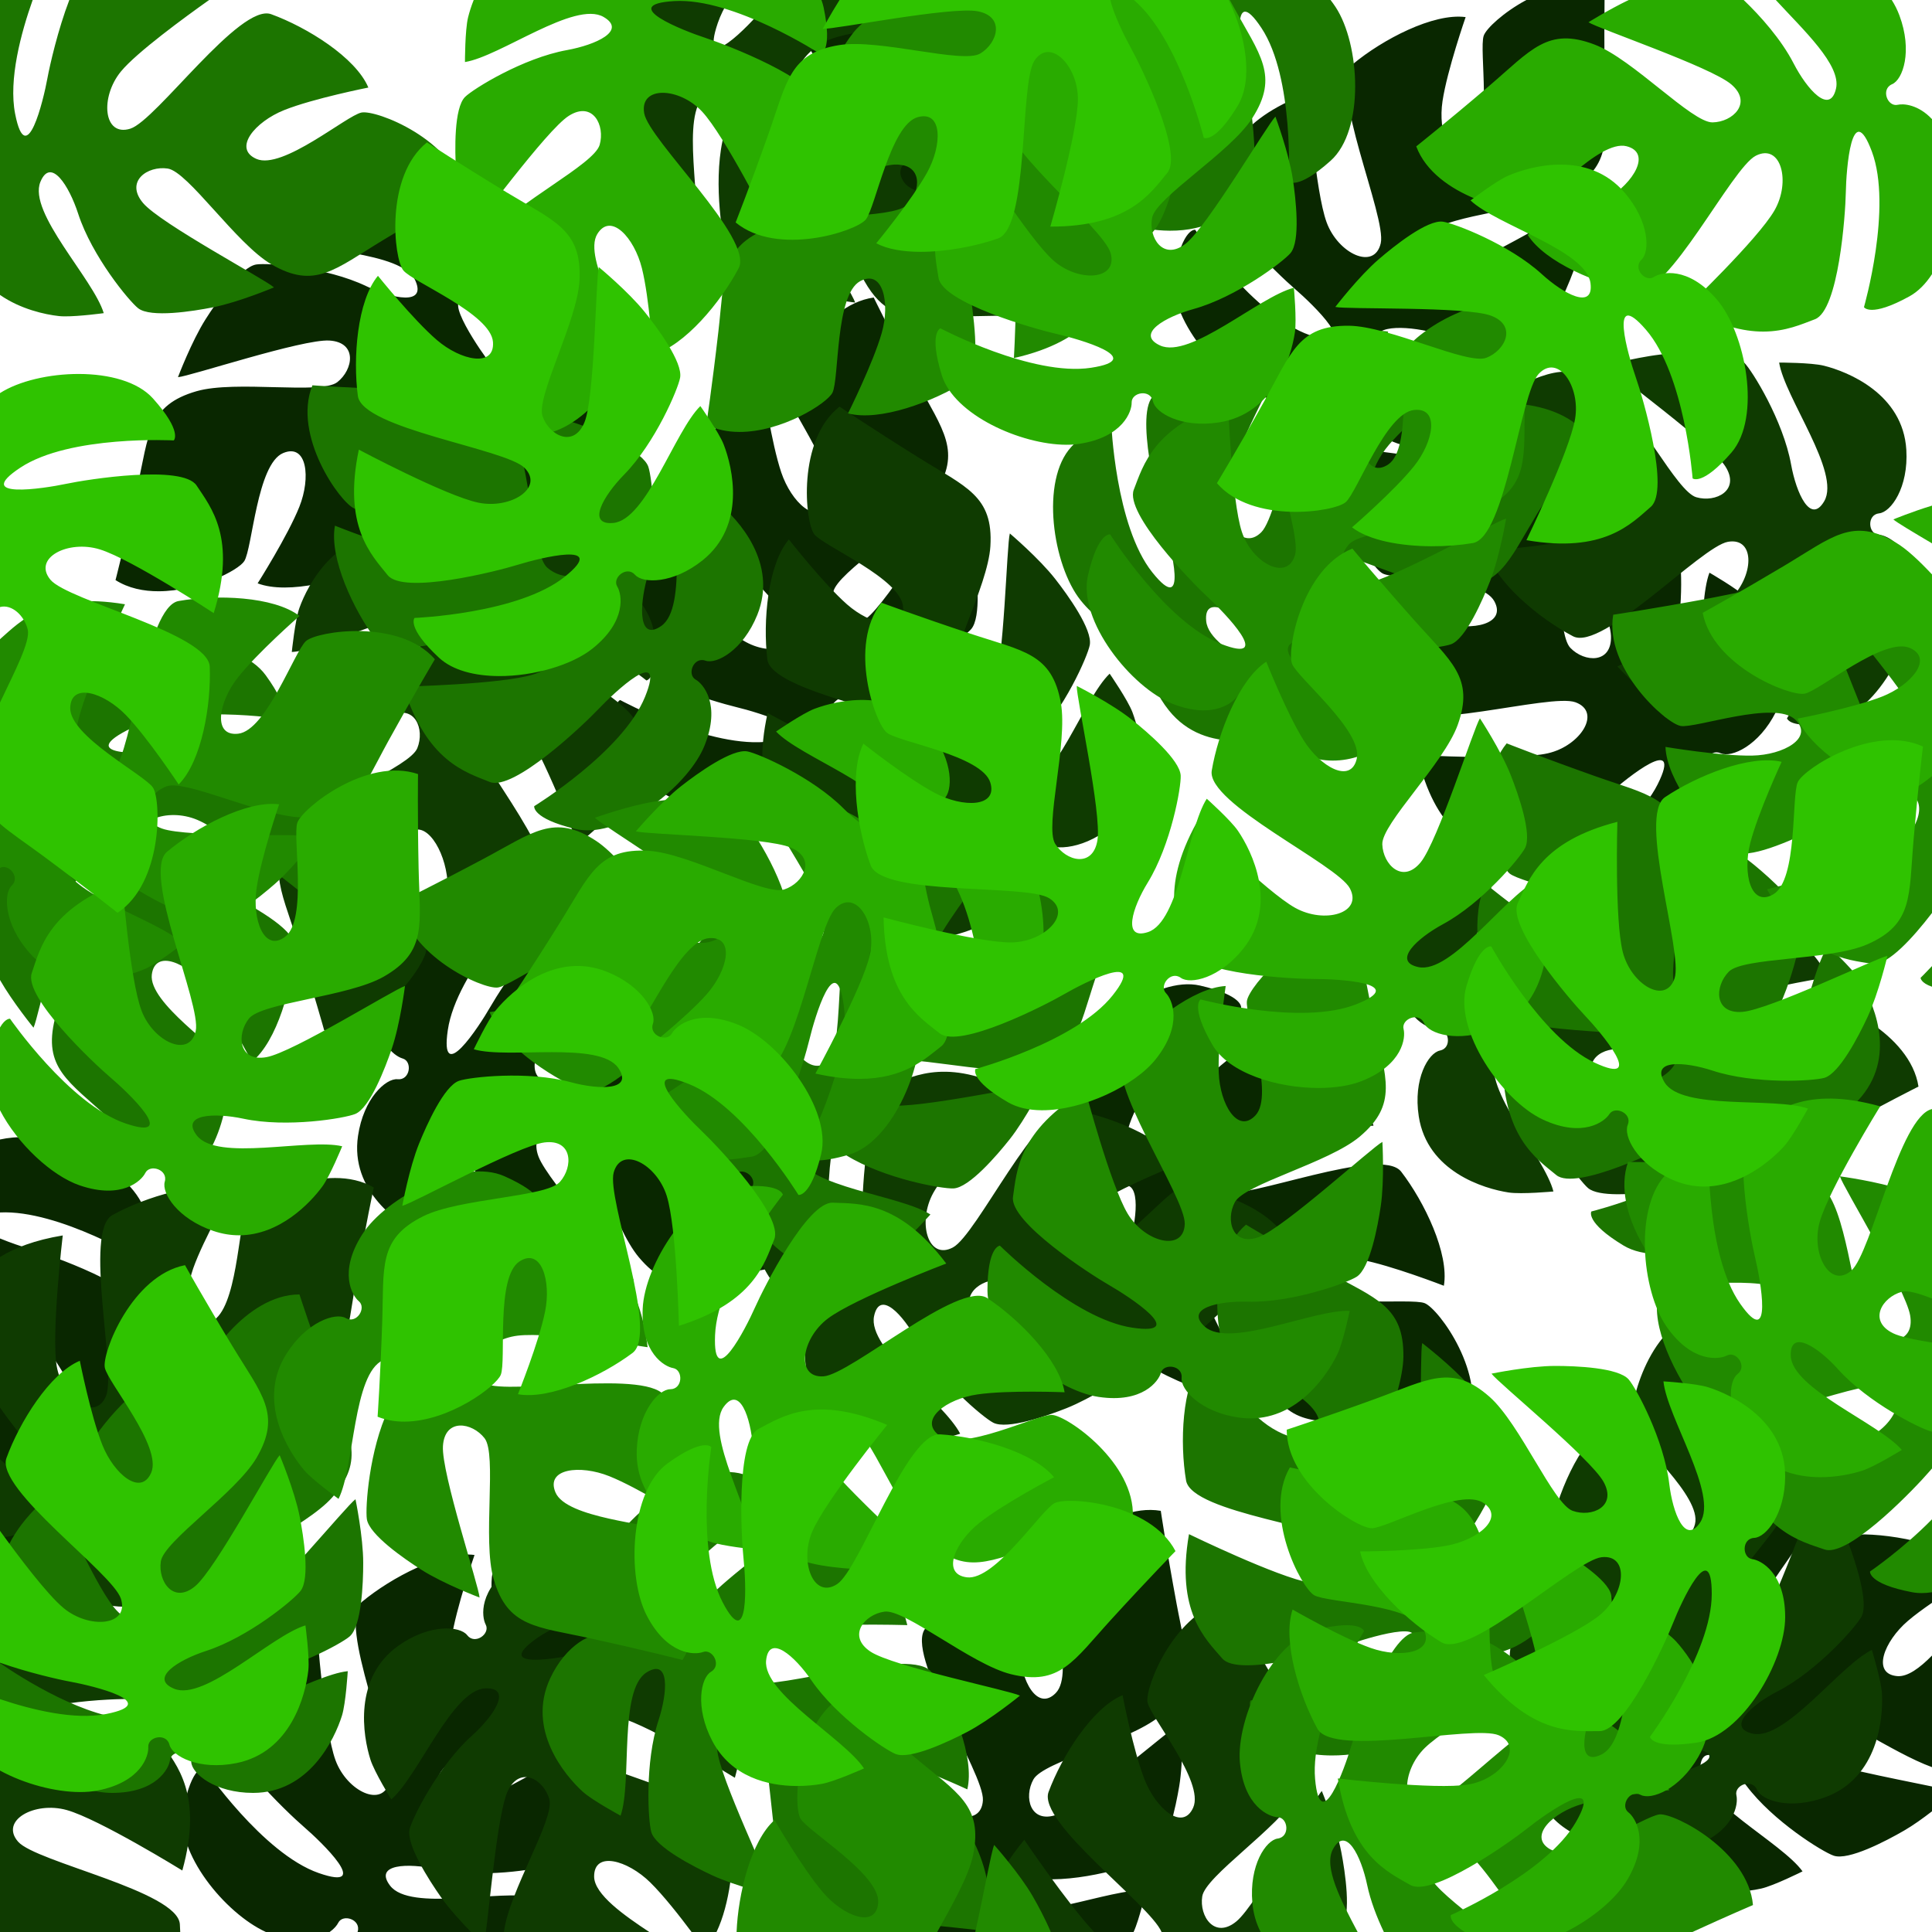 <?xml version="1.0" encoding="UTF-8"?>
<!-- Generated by Pixelmator Pro 3.5.8 -->
<svg width="1000" height="1000" viewBox="0 0 1000 1000" xmlns="http://www.w3.org/2000/svg">
    <g id="Summer-copy">
        <path id="Rectangle" fill="#114800" fill-rule="evenodd" stroke="none" visibility="hidden" d="M 0 1000 L 1000 1000 L 1000 0 L 0 0 Z"/>
        <path id="Rhaphidophora-Leaf-copy-5" fill="#092700" fill-rule="evenodd" stroke="none" d="M 137.621 1000 C 116.398 990.283 90.642 958.802 94.887 936.607 C 99.245 913.819 105.613 914.93 105.613 914.93 C 105.613 914.93 135.906 959.366 164.975 969.49 C 193.358 979.376 166.2 953.25 157.387 945.668 C 148.573 938.086 112.682 903.757 116.998 891.363 C 121.428 878.644 125.935 858.293 164.121 844.24 C 164.121 844.24 167.721 894.928 173.662 911.098 C 179.603 927.267 198.377 936.19 201.666 921.91 C 204.825 908.195 174.189 840.017 187.412 829.057 C 202.508 816.54 228.848 802.613 245.613 804.852 C 245.613 804.852 236.069 832.295 233.646 848.336 C 231.224 864.377 237.279 881.435 248.174 873.514 C 260.065 864.868 252.387 821.888 254.973 814.465 C 257.558 807.042 291.154 780.475 317.611 789.689 C 317.611 789.689 317.182 809.468 317.592 838.393 C 318.002 867.317 321.912 881.63 299.131 894.438 C 280.759 904.763 235.967 907.348 229.268 915.639 C 222.665 923.816 223.701 938.162 238.17 935.684 C 251.944 933.322 304.542 900.971 310.135 899.33 C 310.135 899.33 307.539 918.947 303.059 931.811 C 299.58 941.798 291.517 962.361 283.949 965.393 C 278.425 967.606 248.615 972.417 226.043 967.463 C 211.116 964.187 193.366 964.78 201.893 975.994 C 212.307 989.693 259.06 977.721 277.084 982.062 C 277.084 982.062 272.371 993.38 268.492 1000 L 185.074 1000 C 185.091 999.934 185.108 999.869 185.127 999.805 C 187.005 993.531 177.476 990.406 175.068 995.242 C 174.443 996.498 173 998.323 170.641 1000 L 137.621 1000 Z M 425.674 1000 C 414.246 989.401 405.718 976.255 405.959 964.266 C 406.425 941.069 412.889 941.094 412.889 941.094 C 412.889 941.094 450.222 979.807 480.578 984.9 C 510.22 989.874 479.056 968.686 469.094 962.693 C 459.131 956.701 417.979 928.892 420.15 915.949 C 422.379 902.666 423.401 881.848 458.682 861.576 C 458.682 861.576 470.752 910.938 479.326 925.879 C 487.901 940.82 507.909 946.459 508.75 931.83 C 509.558 917.779 467.895 855.721 479.088 842.693 C 491.866 827.817 515.491 809.662 532.395 809.051 C 532.395 809.051 527.598 837.706 527.906 853.926 C 528.215 870.145 537.051 885.945 546.459 876.305 C 556.727 865.783 541.936 824.705 543.236 816.953 C 544.537 809.202 573.188 777.364 600.818 782 C 600.818 782 603.72 801.569 608.986 830.014 C 614.252 858.458 620.513 871.911 600.209 888.365 C 583.834 901.632 540.113 911.709 534.902 921.008 C 529.769 930.179 533.202 944.147 547.049 939.271 C 560.23 934.628 606.641 893.895 611.879 891.338 C 611.879 891.338 612.618 911.111 610.363 924.545 C 608.613 934.975 604.12 956.603 597.17 960.863 C 592.096 963.973 563.519 973.726 540.436 972.637 C 525.17 971.917 507.772 975.484 518.062 985.105 C 530.632 996.859 574.708 977.199 593.205 978.449 C 593.205 978.449 589.734 993.555 586.744 1000 L 425.674 1000 Z M 895.529 979.221 C 881.431 979.163 863.876 974.909 853.93 957.682 C 844.098 940.653 846.672 925.229 851.785 921.967 C 857.306 918.445 852.133 909.853 847.15 911.941 C 843.038 913.664 828.911 914.348 817.428 894.459 C 805.906 874.503 806.055 829.977 824.764 815.162 C 842.953 800.759 847.047 805.762 847.047 805.762 C 847.047 805.762 840.947 859.195 856.338 885.852 C 871.366 911.881 867.876 874.357 866.158 862.859 C 864.44 851.361 859.699 801.921 871.064 795.359 C 882.729 788.625 899.438 776.164 937.527 790.477 C 937.527 790.477 907.134 831.202 901.066 847.324 C 894.999 863.447 903.381 882.468 915.201 873.807 C 926.554 865.488 947.908 793.857 965.08 794.199 C 975.428 794.404 988.402 796.358 1000 800.018 L 1000 829.613 C 995.378 832.784 990.929 836.05 987.484 839.004 C 975.17 849.564 968.606 866.435 982.029 867.557 C 987.378 868.004 993.743 863.281 1000 856.914 L 1000 914.674 C 979.099 907.104 949.584 885.392 940.193 887.092 C 929.852 888.969 921.263 900.507 933.836 908.084 C 942.924 913.559 980.231 920.567 1000 924.682 L 1000 937.531 C 995.448 941.051 990.228 944.812 985.488 947.549 C 976.329 952.837 956.79 963.136 949.08 960.486 C 943.452 958.552 917.743 942.717 903.893 924.219 C 894.733 911.986 880.908 900.836 880.035 914.896 C 878.969 932.071 922.185 953.556 932.992 968.619 C 932.992 968.619 918.16 976.045 911.572 977.521 C 907.631 978.405 901.938 979.247 895.529 979.221 Z M 0 807.408 L 0 708.717 C 16.871 728.716 40.546 754.552 35.465 764.936 C 28.184 779.819 13.998 798.917 0 807.408 Z M 50.457 741.52 C 50.457 741.52 26.341 696.791 14.279 684.492 C 10.115 680.246 4.911 677.417 0 676.123 L 0 641.025 C 5.518 643.302 11.41 645.255 14.908 646.287 C 26.059 649.576 72.89 666.121 74.049 679.193 C 75.238 692.61 79.493 713.013 50.457 741.52 Z M 759.896 738.004 C 759.896 738.004 740.146 736.862 711.225 736.227 C 682.304 735.591 667.859 738.981 655.883 715.752 C 646.228 697.019 645.262 652.163 637.219 645.168 C 629.285 638.275 614.913 638.792 616.867 653.342 C 618.73 667.192 649.158 720.924 650.596 726.572 C 650.596 726.572 631.086 723.27 618.393 718.328 C 608.537 714.491 588.278 705.69 585.521 698.018 C 583.51 692.417 579.781 662.452 585.547 640.074 C 589.36 625.275 589.408 607.515 577.893 615.631 C 563.827 625.544 574.101 672.699 569.111 690.555 C 569.111 690.555 554.041 683.63 548.768 679.414 C 538.672 671.344 517.686 648.996 528.184 622.033 C 535.318 603.71 548.959 596.07 554.703 598.018 C 560.905 600.121 564.373 590.71 559.627 588.129 C 555.71 585.999 546.337 575.405 554.67 554.004 C 563.03 532.531 597.857 504.791 621.119 510.117 C 643.735 515.296 642.396 521.621 642.396 521.621 C 642.396 521.621 596.894 550.289 585.727 578.973 C 574.822 606.981 601.912 580.784 609.807 572.25 C 617.702 563.716 653.305 529.088 665.535 533.85 C 678.086 538.736 698.262 543.975 710.926 582.645 C 710.926 582.645 660.139 584.413 643.766 589.766 C 627.392 595.119 617.797 613.557 631.949 617.359 C 645.541 621.011 714.782 592.858 725.258 606.469 C 737.221 622.008 750.187 648.834 747.344 665.508 C 747.344 665.508 720.263 654.977 704.32 651.977 C 688.378 648.976 671.11 654.412 678.633 665.586 C 686.844 677.781 730.074 671.662 737.398 674.514 C 744.723 677.365 770.061 711.896 759.896 738.004 Z M 356.498 664.285 C 347.143 664.35 339.389 661.098 330.697 650.801 C 317.105 634.694 306.157 591.184 296.756 586.16 C 287.484 581.211 273.589 584.923 278.74 598.67 C 283.647 611.755 325.297 657.342 327.959 662.527 C 327.959 662.527 308.205 663.661 294.729 661.676 C 284.265 660.134 262.553 656.077 258.154 649.213 C 254.943 644.202 244.623 615.825 245.25 592.725 C 245.665 577.448 241.75 560.125 232.336 570.605 C 220.837 583.407 241.372 627.081 240.492 645.6 C 240.492 645.6 224.257 642.212 218.176 639.279 C 206.535 633.666 181.09 616.563 185.307 587.938 C 188.172 568.484 199.767 557.993 205.801 558.609 C 212.315 559.276 213.595 549.328 208.393 547.871 C 204.099 546.668 192.6 538.434 195.947 515.713 C 199.306 492.916 227.065 458.104 250.93 458.105 C 274.131 458.108 274.236 464.572 274.236 464.572 C 274.236 464.572 236.277 502.671 231.791 533.123 C 227.411 562.858 247.972 531.278 253.764 521.197 C 259.556 511.117 286.538 469.417 299.521 471.33 C 312.847 473.293 333.681 473.897 354.654 508.766 C 354.654 508.766 305.542 521.822 290.775 530.693 C 276.009 539.565 270.771 559.68 285.414 560.229 C 299.478 560.756 360.693 517.861 373.941 528.791 C 389.07 541.269 407.694 564.527 408.643 581.414 C 408.643 581.414 379.896 577.192 363.686 577.824 C 347.476 578.457 331.855 587.608 341.682 596.822 C 352.407 606.878 393.181 591.267 400.957 592.412 C 408.733 593.558 441.138 621.566 437.055 649.283 C 437.055 649.283 417.548 652.576 389.215 658.41 C 375.491 661.236 365.287 664.224 356.498 664.285 Z M 74.74 653.029 C 74.74 653.029 30.622 626.05 0 627.566 L 0 589.795 C 2.073 589.344 4.333 588.996 6.799 588.777 C 29.752 586.743 70.062 605.649 75.609 628.859 C 81.002 651.425 74.74 653.029 74.74 653.029 Z M 825.504 472.662 C 822.296 472.657 819.234 472.224 816.4 471.293 C 794.358 464.052 796.273 457.879 796.273 457.879 C 796.273 457.879 844.224 433.523 857.986 405.99 C 871.425 379.106 842.036 402.697 833.389 410.467 C 824.741 418.237 786.098 449.438 774.359 443.57 C 762.312 437.548 742.706 430.472 733.658 390.801 C 733.658 390.801 784.39 393.72 801.188 389.898 C 817.985 386.077 829.237 368.598 815.496 363.508 C 802.298 358.619 730.757 380.276 721.58 365.758 C 711.099 349.183 700.662 321.276 705.029 304.936 C 705.029 304.936 731.023 317.915 746.621 322.371 C 762.22 326.828 779.914 323.007 773.453 311.188 C 766.401 298.287 722.792 300.397 715.762 296.883 C 708.731 293.368 686.682 256.65 699.209 231.59 C 699.209 231.59 718.77 234.547 747.51 237.844 C 776.249 241.141 790.945 239.097 800.73 263.33 C 808.619 282.873 805.446 327.628 812.811 335.334 C 820.075 342.929 834.436 343.736 833.83 329.068 C 833.251 315.105 807.901 258.8 806.99 253.043 C 806.99 253.043 826.112 258.128 838.297 264.219 C 847.757 268.947 867.119 279.577 869.156 287.471 C 870.644 293.233 871.598 323.414 863.795 345.166 C 858.635 359.551 856.95 377.231 869.164 370.211 C 884.083 361.636 878.197 313.734 884.811 296.414 C 884.811 296.414 899.178 304.697 904.041 309.381 C 913.35 318.346 932.189 342.533 919.252 368.414 C 910.46 386.002 896.171 392.355 890.631 389.887 C 884.65 387.221 880.33 396.272 884.818 399.279 C 888.522 401.761 896.878 413.172 886.609 433.715 C 877.594 451.75 847.961 472.697 825.504 472.662 Z M 386.506 423.402 C 363.116 423.56 327.59 407.631 321.381 386.525 C 314.833 364.267 321.004 362.342 321.004 362.342 C 321.004 362.342 368.268 387.999 398.748 383.705 C 428.51 379.513 392.411 368.705 381.105 365.994 C 369.8 363.284 322.178 349.173 320.348 336.178 C 318.469 322.84 313.168 302.683 340.697 272.719 C 340.697 272.719 367.086 316.145 379.766 327.807 C 392.445 339.468 413.221 338.816 409.613 324.613 C 406.149 310.972 347.718 264.358 354.463 248.562 C 362.162 230.526 379.216 206.094 395.148 200.416 C 395.148 200.416 399.213 229.186 404.396 244.559 C 409.58 259.931 422.769 272.33 428.834 260.303 C 435.453 247.175 408.966 212.467 407.869 204.684 C 406.773 196.9 424.493 157.908 452.236 154 C 452.236 154 460.903 171.784 474.498 197.318 C 488.093 222.853 498.116 233.792 483.717 255.602 C 472.102 273.188 433.455 295.975 431.289 306.412 C 429.159 316.704 436.642 328.985 448.375 320.162 C 459.543 311.761 491.517 258.935 495.74 254.918 C 495.74 254.918 502.405 273.548 504.305 287.037 C 505.78 297.51 508.017 319.485 502.674 325.643 C 498.773 330.138 474.465 348.049 452.127 353.969 C 437.355 357.883 421.841 366.531 434.553 372.604 C 450.08 380.021 486.18 347.989 504.193 343.605 C 504.193 343.605 505.528 360.137 504.432 366.799 C 502.333 379.551 493.109 408.788 464.457 412.824 C 444.986 415.567 431.647 407.408 430.535 401.445 C 429.335 395.008 419.433 396.588 419.504 401.99 C 419.562 406.449 414.908 419.804 392.166 423.008 C 390.383 423.259 388.488 423.389 386.506 423.402 Z M 82.234 306.037 C 74.295 306.072 66.445 304.477 59.793 300.254 C 59.793 300.254 64.729 281.096 70.938 252.842 C 77.146 224.588 76.609 209.759 101.713 202.494 C 121.958 196.638 166.156 204.354 174.572 197.812 C 182.868 191.359 185.135 177.158 170.482 176.266 C 156.533 175.419 97.937 194.899 92.117 195.219 C 92.117 195.219 99.125 176.715 106.426 165.215 C 112.094 156.286 124.641 138.108 132.701 136.885 C 138.585 135.992 168.705 138.119 189.549 148.098 C 203.333 154.697 220.749 158.174 215.01 145.309 C 208 129.593 159.749 130.567 143.193 122.223 C 143.193 122.223 152.898 108.774 158.053 104.414 C 167.92 96.067 193.9 79.79 218.328 95.297 C 234.929 105.835 239.792 120.698 236.771 125.957 C 233.51 131.636 242.075 136.856 245.523 132.697 C 248.37 129.265 260.573 122.115 279.963 134.424 C 299.417 146.774 319.908 186.302 310.189 208.098 C 300.741 229.288 294.795 226.752 294.795 226.752 C 294.795 226.752 275.452 176.571 249.465 160.074 C 224.09 143.966 244.564 175.604 251.412 184.998 C 258.261 194.393 285.362 236.014 278.328 247.094 C 271.11 258.465 262.073 277.249 221.686 282.207 C 221.686 282.207 229.758 232.035 227.668 214.936 C 225.578 197.836 209.339 184.863 202.875 198.014 C 196.667 210.645 210.92 284.02 195.543 291.67 C 177.986 300.407 149.16 307.947 133.35 301.938 C 133.35 301.938 148.913 277.401 154.936 262.338 C 160.958 247.275 158.959 229.283 146.543 234.506 C 132.992 240.207 130.646 283.804 126.434 290.439 C 123.406 295.209 102.524 305.949 82.234 306.037 Z M 736.625 231.791 C 732.31 231.788 727.782 231.075 723.086 229.439 C 704.517 222.972 696.388 209.615 698.127 203.805 C 700.005 197.531 690.476 194.406 688.068 199.242 C 686.081 203.234 675.833 212.982 654.145 205.428 C 632.383 197.849 603.404 164.047 607.887 140.607 C 612.245 117.819 618.613 118.93 618.613 118.93 C 618.613 118.93 648.906 163.366 677.975 173.49 C 706.358 183.376 679.2 157.25 670.387 149.668 C 661.573 142.086 625.682 107.757 629.998 95.363 C 634.428 82.644 638.935 62.293 677.121 48.24 C 677.121 48.24 680.721 98.928 686.662 115.098 C 692.603 131.267 711.377 140.19 714.666 125.91 C 717.825 112.195 687.189 44.017 700.412 33.057 C 715.509 20.539 741.848 6.613 758.613 8.852 C 758.613 8.852 749.069 36.295 746.646 52.336 C 744.224 68.377 750.279 85.435 761.174 77.514 C 773.065 68.868 765.387 25.888 767.973 18.465 C 769.254 14.785 778.161 6.398 790.039 0 L 830.514 0 C 830.417 7.986 830.318 23.059 830.592 42.393 C 831.002 71.318 834.912 85.63 812.131 98.438 C 793.759 108.763 748.965 111.348 742.266 119.639 C 735.663 127.816 736.701 142.162 751.17 139.684 C 764.944 137.322 817.542 104.971 823.135 103.33 C 823.135 103.33 820.539 122.945 816.059 135.809 C 812.58 145.796 804.517 166.361 796.949 169.393 C 791.425 171.606 761.615 176.417 739.043 171.463 C 724.116 168.187 706.366 168.78 714.893 179.994 C 725.307 193.693 772.06 181.721 790.084 186.062 C 790.084 186.062 783.708 201.374 779.686 206.797 C 773.309 215.393 757.418 231.807 736.625 231.791 Z M 577.787 172.094 C 577.787 172.094 560.805 161.946 535.457 148.006 C 510.11 134.066 495.734 130.39 495.859 104.256 C 495.964 83.181 515.855 42.965 511.959 33.043 C 508.113 23.262 495.129 17.073 490.133 30.877 C 485.378 44.018 487.506 105.731 486.168 111.404 C 486.168 111.404 470.398 99.454 461.43 89.201 C 454.467 81.241 440.575 64.067 441.68 55.99 C 442.486 50.094 453.04 21.803 468.502 4.629 C 469.839 3.144 471.141 1.585 472.365 0 L 516.801 0 C 516.983 1.976 518.028 4.002 520.148 5.951 C 530.51 15.476 604.921 22.539 607.914 39.451 C 611.334 58.761 610.422 88.542 600.189 102.01 C 600.189 102.01 581.05 80.149 568.303 70.115 C 555.556 60.081 537.733 56.914 539.234 70.301 C 540.873 84.911 582.032 99.48 587.207 105.396 C 592.382 111.312 598.875 153.648 577.787 172.094 Z M 430.582 41.783 C 430.582 41.783 420.423 28.673 417.697 22.496 C 415.48 17.472 412.714 9.253 411.934 0 L 453.514 0 C 445.3 14.986 437.938 33.94 430.582 41.783 Z M 606.227 11.699 C 606.227 11.699 594.251 5.975 580.277 0 L 607.615 0 C 607.369 3.635 606.919 7.523 606.227 11.699 Z"/>
        <path id="Rhaphidophora-Leaf-copy-4" fill="#0f3b01" fill-rule="evenodd" stroke="none" d="M 0 1000 L 0 906.418 C 6.049 905.636 12.335 904.344 15.965 903.469 C 27.266 900.742 76.095 891.655 83.635 902.396 C 91.373 913.421 105.26 928.963 94.367 968.168 C 94.367 968.168 51.117 941.489 34.521 936.869 C 17.926 932.249 -0.281 942.278 9.391 953.287 C 18.679 963.861 91.917 978.808 93.092 995.943 C 93.182 997.254 93.246 998.609 93.287 1000 L 0 1000 Z M 243.789 1000 C 238.965 995.048 232.524 988.054 228.143 981.812 C 222.067 973.156 210.083 954.601 212.041 946.688 C 213.471 940.911 226.975 913.903 244.178 898.473 C 255.554 888.269 265.44 873.514 251.357 873.887 C 234.155 874.341 216.57 919.285 202.52 931.381 C 202.52 931.381 193.813 917.264 191.76 910.832 C 187.83 898.52 182.751 868.286 206.434 851.662 C 222.528 840.365 238.117 841.568 241.818 846.373 C 245.814 851.561 253.916 845.65 251.396 840.871 C 249.317 836.927 247.39 822.913 266.188 809.719 C 285.048 796.48 329.411 792.698 345.82 810.025 C 361.773 826.872 357.152 831.393 357.152 831.393 C 357.152 831.393 303.389 830.033 278.195 847.717 C 253.595 864.984 290.663 858.196 301.965 855.469 C 313.266 852.742 362.095 843.655 369.635 854.396 C 377.373 865.421 391.26 880.963 380.367 920.168 C 380.367 920.168 337.117 893.489 320.521 888.869 C 303.926 884.249 285.719 894.278 295.391 905.287 C 304.679 915.861 377.917 930.808 379.092 947.943 C 380.165 963.562 377.783 985.519 370.873 1000 L 357.953 1000 C 352.031 992.077 343.346 980.958 336.441 974.215 C 324.835 962.881 307.45 957.833 307.518 971.303 C 307.565 980.605 323.332 991.567 336.061 1000 L 260.83 1000 C 263.463 978.969 287.161 941.561 284.363 931.354 C 281.581 921.219 269.33 913.684 262.893 926.877 C 257.746 937.428 253.78 982.567 251.496 1000 L 243.789 1000 Z M 510.43 1000 C 509.983 988.016 513.293 972.545 530.162 952.295 C 530.162 952.295 551.978 984.561 566.289 1000 L 510.43 1000 Z M 601.223 1000 C 595.148 985.704 536.88 943.303 542.74 927.5 C 549.556 909.112 565.404 883.881 581.043 877.438 C 581.043 877.438 586.499 905.975 592.422 921.078 C 598.344 936.181 612.117 947.929 617.592 935.621 C 623.567 922.188 595.428 888.805 593.955 881.084 C 592.483 873.363 608.292 833.555 635.812 828.307 C 635.812 828.307 645.331 845.649 660.148 870.494 C 674.966 895.339 685.509 905.781 672.184 928.264 C 661.436 946.392 623.938 971.025 622.281 981.555 C 620.652 991.938 628.722 1003.844 640.014 994.463 C 650.761 985.53 680.137 931.215 684.16 926.998 C 684.16 926.998 691.719 945.283 694.271 958.664 C 696.253 969.053 699.552 990.893 694.514 997.303 C 694.006 997.948 693.11 998.876 691.906 1000 L 601.223 1000 Z M 855.703 958.846 C 833.983 958.802 808.07 950.672 799.613 935.322 C 788.418 915 794.029 911.789 794.029 911.789 C 794.029 911.789 845.716 926.648 874.553 915.881 C 902.71 905.368 865.128 902.601 853.504 902.393 C 841.88 902.184 792.337 898.678 787.746 886.383 C 783.035 873.765 773.509 855.224 793.928 820.027 C 793.928 820.027 829.063 856.741 843.959 865.393 C 858.855 874.045 879.002 868.926 872.416 855.836 C 866.091 843.263 798.981 810.349 802.16 793.471 C 805.788 774.198 817.169 746.664 831.502 737.684 C 831.502 737.684 841.676 764.899 850.053 778.791 C 858.43 792.683 873.983 801.947 877.311 788.895 C 880.942 774.648 847.593 746.469 844.844 739.105 C 842.094 731.742 850.987 689.845 877.234 680.045 C 877.234 680.045 889.532 695.542 908.314 717.543 C 927.097 739.544 939.245 748.063 929.889 772.465 C 922.341 792.142 889.518 822.728 889.654 833.387 C 889.794 843.896 899.751 854.275 909.305 843.129 C 918.398 832.517 938.225 774.039 941.482 769.205 C 941.482 769.205 952.007 785.959 956.771 798.721 C 960.471 808.628 967.395 829.603 963.506 836.768 C 960.667 841.998 940.795 864.734 920.26 875.332 C 906.68 882.341 893.397 894.129 907.119 897.316 C 923.881 901.21 952.221 862.146 968.865 853.98 C 968.865 853.98 973.733 869.836 974.1 876.578 C 974.801 889.483 972.101 920.021 944.994 930.143 C 926.573 937.021 911.789 931.93 909.418 926.348 C 906.858 920.32 897.527 923.998 898.762 929.258 C 899.78 933.599 898.117 947.644 876.602 955.678 C 870.867 957.819 863.559 958.861 855.703 958.846 Z M 0 891.213 L 0 849.293 C 20.975 843.979 47.843 845.378 59.82 858.025 C 75.774 874.872 71.152 879.393 71.152 879.393 C 71.152 879.393 27.034 878.277 0 891.213 Z M 63.891 831.623 C 57.354 831.588 50.509 830.008 43.682 826.066 C 26.653 816.235 21.17 801.591 23.967 796.209 C 26.987 790.398 18.212 785.542 14.941 789.842 C 13.294 792.007 8.222 795.702 0 795.645 L 0 755.336 C 3.178 758.207 6.473 760.704 9.852 762.654 C 35.881 777.682 14.096 746.932 6.859 737.834 C 5.346 735.931 2.881 732.646 0 728.553 L 0 650.639 C 7.611 645.909 17.956 641.868 32.477 639.463 C 32.477 639.463 26.518 689.93 29.324 706.926 C 32.131 723.922 48.901 736.204 54.807 722.793 C 60.479 709.912 43.157 637.199 58.199 628.91 C 75.373 619.443 103.855 610.699 119.904 616.039 C 119.904 616.039 105.389 641.207 100.004 656.51 C 94.619 671.812 97.371 689.705 109.557 683.965 C 122.857 677.7 123.369 634.043 127.299 627.236 C 131.229 620.429 169.206 600.624 193.469 614.633 C 193.469 614.633 189.342 633.981 184.326 662.471 C 179.31 690.96 180.468 705.753 155.691 714.066 C 135.71 720.767 91.226 714.914 83.092 721.803 C 75.075 728.599 73.407 742.885 88.084 743.16 C 102.057 743.42 159.783 721.495 165.584 720.932 C 165.584 720.932 159.36 739.715 152.549 751.512 C 147.261 760.671 135.488 779.36 127.486 780.92 C 121.645 782.059 91.463 781.198 70.219 772.104 C 56.17 766.089 38.622 763.348 44.896 775.961 C 52.561 791.368 100.728 788.366 117.619 796.008 C 117.619 796.008 108.489 809.853 103.521 814.426 C 96.688 820.718 81.71 831.453 64.521 831.621 C 64.311 831.623 64.101 831.624 63.891 831.623 Z M 469.682 747.943 C 455.156 747.972 429.854 743.695 420.359 719.738 C 413.114 701.459 417.91 686.574 423.443 684.092 C 429.418 681.412 425.554 672.157 420.32 673.496 C 416.001 674.601 401.923 673.22 393.461 651.869 C 384.971 630.447 391.605 586.421 412.273 574.49 C 432.367 562.891 435.691 568.436 435.691 568.436 C 435.691 568.436 421.868 620.408 433.209 649.023 C 444.283 676.965 446.3 639.335 446.275 627.709 C 446.251 616.083 448.766 566.48 460.967 561.645 C 473.488 556.682 491.834 546.79 527.432 566.5 C 527.432 566.5 491.429 602.362 483.076 617.428 C 474.724 632.494 480.245 652.534 493.201 645.688 C 505.645 639.112 537.21 571.358 554.148 574.199 C 573.49 577.441 601.246 588.269 610.512 602.42 C 610.512 602.42 583.505 613.136 569.783 621.789 C 556.061 630.442 547.11 646.178 560.227 649.244 C 574.543 652.59 602.048 618.683 609.355 615.787 C 616.662 612.891 658.73 620.945 669.053 646.99 C 669.053 646.99 653.804 659.596 632.184 678.814 C 610.563 698.033 602.288 710.349 577.703 701.482 C 557.879 694.33 526.642 662.123 515.988 662.473 C 505.484 662.822 495.306 672.985 506.641 682.314 C 517.432 691.194 576.297 709.848 581.195 713.008 C 581.195 713.008 564.654 723.866 551.99 728.885 C 542.158 732.781 521.327 740.124 514.086 736.379 C 508.8 733.645 485.671 714.231 474.664 693.912 C 467.385 680.475 455.334 667.429 452.422 681.213 C 448.864 698.049 488.485 725.603 496.982 742.08 C 496.982 742.08 481.229 747.265 474.496 747.766 C 473.086 747.87 471.466 747.94 469.682 747.943 Z M 836.914 618.137 C 830.452 618.082 824.719 617.265 821.996 614.961 C 817.453 611.116 799.241 587.033 793.045 564.77 C 788.948 550.047 780.11 534.642 774.195 547.428 C 766.97 563.046 799.447 598.747 804.053 616.705 C 804.053 616.705 787.538 618.243 780.863 617.229 C 768.086 615.288 738.738 606.428 734.348 577.828 C 731.364 558.393 739.359 544.953 745.307 543.768 C 751.729 542.488 750.026 532.604 744.625 532.742 C 740.168 532.856 726.754 528.369 723.27 505.668 C 719.773 482.891 736.066 441.456 758.875 434.438 C 781.05 427.615 783.053 433.762 783.053 433.762 C 783.053 433.762 757.98 481.339 762.65 511.764 C 767.211 541.472 777.572 505.24 780.143 493.902 C 782.713 482.564 796.235 434.773 809.207 432.781 C 822.52 430.738 842.61 425.187 872.912 452.344 C 872.912 452.344 829.814 479.267 818.311 492.09 C 806.807 504.912 807.718 525.679 821.875 521.896 C 835.472 518.263 881.359 459.261 897.236 465.811 C 915.366 473.286 940.008 490.035 945.883 505.896 C 945.883 505.896 917.166 510.317 901.859 515.689 C 886.552 521.062 874.314 534.403 886.416 540.318 C 899.625 546.775 934.004 519.861 941.773 518.668 C 949.542 517.475 988.751 534.712 993.002 562.404 C 993.002 562.404 975.327 571.291 949.963 585.201 C 924.599 599.111 913.783 609.269 891.797 595.141 C 874.069 583.745 850.805 545.38 840.342 543.344 C 830.024 541.341 817.835 548.977 826.803 560.6 C 835.341 571.663 888.56 602.981 892.629 607.154 C 892.629 607.154 874.083 614.048 860.619 616.115 C 854.739 617.018 845.223 618.207 836.914 618.137 Z M 169.129 533.381 C 168.693 533.38 168.258 533.37 167.82 533.352 C 167.82 533.352 162.514 514.293 153.764 486.721 C 145.014 459.148 137.136 446.575 155.244 427.73 C 169.849 412.536 211.984 397.119 216.002 387.246 C 219.96 377.51 214.821 364.077 201.686 370.631 C 189.182 376.872 148.175 423.04 143.295 426.227 C 143.295 426.227 140.113 406.698 140.686 393.088 C 141.13 382.521 142.907 360.505 149.275 355.416 C 153.925 351.701 181.073 338.483 204.113 336.703 C 219.35 335.526 236.173 329.829 224.77 321.557 C 210.841 311.452 169.541 336.423 151.031 337.475 C 151.031 337.475 152.71 320.975 154.994 314.621 C 159.366 302.459 173.728 275.372 202.637 276.588 C 222.283 277.414 233.923 287.853 233.938 293.918 C 233.952 300.466 243.979 300.705 244.887 295.379 C 245.636 290.984 252.63 278.69 275.576 279.654 C 298.599 280.622 336.11 304.609 338.592 328.344 C 341.004 351.419 334.586 352.197 334.586 352.197 C 334.586 352.197 292.744 318.41 261.99 317.117 C 231.961 315.855 265.51 333.017 276.139 337.729 C 286.767 342.44 331.047 364.936 330.496 378.049 C 329.93 391.506 331.497 412.29 299 436.777 C 299 436.777 280.905 389.291 270.545 375.527 C 260.185 361.764 239.633 358.647 240.611 373.268 C 241.55 387.31 290.582 443.729 281.09 458.043 C 270.254 474.388 249.06 495.33 232.363 498.031 C 232.363 498.031 233.572 469.002 231.256 452.945 C 228.94 436.889 218.214 422.308 210.072 433.039 C 201.187 444.752 220.955 483.68 220.625 491.533 C 220.3 499.264 196.571 533.437 169.129 533.381 Z M 469.729 487.158 C 456.852 487.151 444.786 484.215 437.496 477.271 C 420.696 461.269 425.078 456.516 425.078 456.516 C 425.078 456.516 478.84 455.105 503.09 436.146 C 526.768 417.635 490.099 426.324 478.953 429.629 C 467.807 432.934 419.511 444.525 411.428 434.186 C 403.132 423.574 388.463 408.769 397.322 369.055 C 397.322 369.055 441.89 393.469 458.701 397.229 C 475.512 400.988 493.179 390.033 482.953 379.537 C 473.132 369.456 399.222 358.302 397.166 341.25 C 394.816 321.781 397.369 292.097 408.328 279.213 C 408.328 279.213 426.231 302.095 438.406 312.816 C 450.581 323.538 468.203 327.683 467.441 314.234 C 466.61 299.556 426.318 282.741 421.477 276.549 C 416.636 270.357 412.487 227.727 434.559 210.471 C 434.559 210.471 450.955 221.54 475.496 236.855 C 500.037 252.171 514.189 256.633 512.623 282.721 C 511.358 303.758 489.28 342.816 492.623 352.938 C 495.924 362.916 508.545 369.81 514.295 356.303 C 519.766 343.443 521.045 281.708 522.693 276.117 C 522.693 276.117 537.78 288.919 546.17 299.65 C 552.684 307.982 565.607 325.897 564.059 333.9 C 562.928 339.743 550.835 367.409 534.449 383.705 C 523.613 394.482 514.5 409.726 528.545 408.629 C 545.701 407.289 560.949 361.5 574.357 348.697 C 574.357 348.697 583.779 362.346 586.16 368.664 C 590.719 380.758 597.35 410.688 574.555 428.51 C 559.064 440.621 543.432 440.223 539.488 435.615 C 535.231 430.64 527.443 436.961 530.205 441.604 C 532.485 445.435 535.134 459.329 517.041 473.475 C 506.546 481.68 487.374 487.168 469.729 487.158 Z M 934.527 375.092 C 925.68 375.024 924.943 371.768 924.943 371.768 C 924.943 371.768 954.291 326.7 952.443 295.975 C 950.639 265.973 936.983 301.097 933.379 312.15 C 929.775 323.203 911.909 369.544 898.809 370.332 C 885.364 371.14 864.849 374.817 837.178 344.984 C 837.178 344.984 882.571 322.146 895.207 310.438 C 907.843 298.729 908.852 277.967 894.406 280.43 C 880.532 282.795 829.402 337.318 814.195 329.334 C 796.831 320.22 773.84 301.273 769.451 284.938 C 769.451 284.938 798.453 283.182 814.189 279.242 C 829.926 275.302 843.339 263.144 831.834 256.139 C 819.276 248.493 782.565 272.126 774.719 272.598 C 766.873 273.069 729.42 252.294 727.738 224.328 C 727.738 224.328 746.158 217.108 772.695 205.594 C 799.233 194.08 810.936 184.96 831.527 201.055 C 848.13 214.035 867.761 254.38 877.992 257.371 C 888.081 260.316 900.921 253.837 893.062 241.438 C 885.58 229.635 835.474 193.546 831.807 189.016 C 831.807 189.016 850.908 183.859 864.506 183.041 C 875.063 182.406 897.146 181.931 902.857 187.748 C 907.027 191.995 922.942 217.655 927.061 240.395 C 929.784 255.432 937.165 271.587 944.232 259.4 C 952.866 244.514 923.817 205.972 920.885 187.666 C 920.885 187.666 937.47 187.656 944.023 189.281 C 956.568 192.391 984.976 203.918 986.713 232.801 C 987.893 252.429 978.694 265.073 972.662 265.705 C 966.149 266.387 966.934 276.386 972.324 276.746 C 976.773 277.044 989.717 282.749 991.096 305.674 C 992.479 328.676 972.439 368.435 949.08 373.322 C 942.693 374.658 937.989 375.118 934.527 375.092 Z M 481.395 164.318 C 466.344 164.297 456.576 161.538 447.465 145.58 C 437.018 127.277 434.136 82.504 425.801 75.859 C 417.58 69.312 403.242 70.444 405.816 84.896 C 408.27 98.655 440.969 151.035 442.646 156.617 C 442.646 156.617 423.015 154.151 410.121 149.756 C 400.111 146.344 379.494 138.418 376.412 130.871 C 374.163 125.361 369.155 95.583 373.959 72.979 C 377.136 58.03 376.425 40.284 365.268 48.885 C 351.638 59.39 363.919 106.063 359.697 124.115 C 359.697 124.115 344.344 117.842 338.895 113.855 C 328.464 106.225 306.541 84.794 315.877 57.406 C 322.221 38.795 335.524 30.579 341.346 32.279 C 347.631 34.115 350.694 24.565 345.842 22.189 C 342.639 20.621 335.72 13.792 336.867 0 L 377.309 0 C 374.876 3.948 372.881 7.95 371.525 11.926 C 361.828 40.374 387.774 13.043 395.297 4.18 C 396.185 3.133 397.455 1.696 399.006 0 L 492.406 0 C 493.909 3.113 495.368 6.513 496.768 10.24 C 496.768 10.24 446.104 14.179 429.975 20.227 C 413.845 26.275 405.046 45.107 419.348 48.301 C 433.084 51.368 501.057 20.281 512.105 33.432 C 524.722 48.445 538.823 74.691 536.695 91.471 C 536.695 91.471 509.189 82.109 493.133 79.793 C 477.077 77.477 460.057 83.644 468.051 94.486 C 476.775 106.32 519.705 98.359 527.145 100.895 C 534.584 103.43 561.375 136.849 552.336 163.367 C 552.336 163.367 532.555 163.068 503.633 163.67 C 495.047 163.849 487.749 164.328 481.395 164.318 Z"/>
        <path id="Rhaphidophora-Leaf" fill="#1c7500" fill-rule="evenodd" stroke="none" d="M 508.574 999.322 C 508.574 999.322 488.939 996.921 460.117 994.439 C 431.296 991.958 416.662 994.421 406.193 970.475 C 397.754 951.163 399.656 906.336 392.076 898.842 C 384.599 891.456 370.223 891.055 371.244 905.699 C 372.219 919.64 399.155 975.205 400.229 980.934 C 400.229 980.934 380.97 976.393 368.617 970.65 C 359.027 966.192 339.372 956.114 337.111 948.281 C 335.461 942.563 333.651 912.423 340.834 890.459 C 345.584 875.934 346.768 858.212 334.758 865.576 C 320.087 874.571 327.329 922.287 321.209 939.787 C 321.209 939.787 306.613 931.913 301.619 927.369 C 292.06 918.671 272.542 895.029 284.74 868.791 C 293.03 850.961 307.133 844.207 312.74 846.518 C 318.795 849.013 322.857 839.842 318.285 836.963 C 314.512 834.587 305.835 823.418 315.518 802.592 C 325.232 781.696 361.76 756.238 384.635 763.039 C 406.874 769.652 405.133 775.877 405.133 775.877 C 405.133 775.877 357.893 801.582 344.916 829.494 C 332.245 856.749 360.953 832.334 369.377 824.322 C 377.801 816.31 415.545 784.026 427.445 789.559 C 439.659 795.237 459.456 801.753 469.625 841.152 C 469.625 841.152 418.83 839.674 402.148 843.971 C 385.466 848.267 374.714 866.056 388.594 870.754 C 401.925 875.266 472.823 851.592 482.408 865.844 C 493.355 882.115 504.58 909.714 500.678 926.172 C 500.678 926.172 474.326 913.934 458.607 909.922 C 442.889 905.91 425.31 910.23 432.104 921.861 C 439.519 934.556 483.05 931.21 490.178 934.523 C 497.305 937.837 520.385 973.917 508.574 999.322 Z M 57.992 928 C 40.097 928 12.892 914.497 0 897.406 L 0 860.83 C 11.401 868.647 44.844 890 69.992 890 C 100.048 890 65.809 874.261 54.992 870 C 45.135 866.117 6.733 848.652 0 835.652 L 0 813.232 C 2.178 801.738 8.719 787.833 27.99 772 C 27.99 772 48.064 818.684 58.992 832 C 69.921 845.316 90.585 847.567 88.994 833 C 87.466 819.009 36.108 764.7 44.99 750 C 55.13 733.214 75.425 711.4 91.994 708 C 91.994 708 92.006 737.055 94.994 753 C 97.982 768.945 109.313 783.064 116.996 772 C 125.382 759.924 103.994 721.86 103.994 714 C 103.994 706.14 126.981 670 154.998 670 C 154.998 670 161.097 688.819 170.998 716 C 180.899 743.181 189.299 755.412 171.998 775 C 158.044 790.794 116.596 807.967 112.996 818 C 109.451 827.894 115.147 841.1 127.996 834 C 140.227 827.239 179.258 779.389 184 776 C 184 776 188 795.378 188 809 C 188 819.576 187.149 841.648 181 847 C 176.511 850.907 149.941 865.254 126.996 868 C 111.822 869.816 95.253 876.214 106.994 884 C 121.335 893.511 161.551 866.828 180 865 C 180 865 179.015 881.556 177 888 C 173.143 900.335 159.931 928 130.996 928 C 111.333 928 99.263 918.059 98.994 912 C 98.704 905.458 88.677 905.641 87.994 911 C 87.43 915.423 80.959 928 57.992 928 Z M 689.207 908.625 C 677.949 908.574 667.563 906.071 660.791 900.221 C 643.235 885.052 647.381 880.092 647.381 880.092 C 647.381 880.092 701.011 876.073 724.312 855.961 C 747.065 836.323 710.861 846.781 699.889 850.623 C 688.916 854.465 641.239 868.382 632.664 858.447 C 623.864 848.251 608.493 834.175 615.416 794.078 C 615.416 794.078 661.114 816.302 678.088 819.242 C 695.062 822.182 712.176 810.384 701.453 800.396 C 691.155 790.804 616.791 783.246 613.91 766.314 C 610.618 746.982 611.729 717.209 622.051 703.809 C 622.051 703.809 641.044 725.796 653.725 735.914 C 666.405 746.032 684.207 749.318 682.795 735.922 C 681.253 721.301 640.192 706.46 635.057 700.51 C 629.921 694.56 623.709 652.181 644.918 633.875 C 644.918 633.875 661.831 644.137 687.086 658.244 C 712.341 672.352 726.693 676.121 726.395 702.254 C 726.151 723.327 705.992 763.412 709.822 773.359 C 713.603 783.166 726.545 789.44 731.633 775.67 C 736.474 762.56 734.757 700.834 736.133 695.17 C 736.133 695.17 751.822 707.225 760.723 717.537 C 767.633 725.543 781.41 742.809 780.252 750.879 C 779.406 756.77 768.666 784.992 753.09 802.062 C 742.789 813.352 734.429 829.019 748.404 827.242 C 765.475 825.072 778.484 778.596 791.256 765.158 C 791.256 765.158 801.327 778.336 804.012 784.531 C 809.151 796.389 817.227 825.964 795.322 844.869 C 780.437 857.717 764.805 858.077 760.643 853.666 C 756.149 848.903 748.676 855.594 751.66 860.098 C 754.123 863.814 757.443 877.564 740.057 892.57 C 729.154 901.98 707.97 908.71 689.207 908.625 Z M 430.072 656.512 C 429.839 656.513 429.605 656.512 429.371 656.51 C 420.974 656.429 412.196 654.034 404.045 647.578 C 388.631 635.37 385.342 620.083 388.893 615.166 C 392.727 609.858 384.751 603.776 380.889 607.553 C 377.7 610.67 364.82 616.511 346.816 602.252 C 328.753 587.945 312.484 546.498 324.418 525.832 C 336.02 505.74 341.672 508.881 341.672 508.881 C 341.672 508.881 355.687 560.803 379.816 579.914 C 403.377 598.575 386.308 564.978 380.475 554.922 C 374.641 544.866 352.018 500.649 360.166 490.361 C 368.529 479.803 379.469 462.063 420.152 461.334 C 420.152 461.334 406.904 510.393 407.203 527.617 C 407.503 544.841 422.305 559.434 430.102 547.027 C 437.59 535.111 431.049 460.651 447.139 454.643 C 465.509 447.779 494.963 443.28 510.062 450.902 C 510.062 450.902 492.032 473.686 484.475 488.041 C 476.917 502.396 477.033 520.498 489.926 516.596 C 503.997 512.336 510.864 469.218 515.744 463.057 C 520.624 456.895 561.082 442.836 583.045 460.23 C 583.045 460.23 576.144 478.77 567.029 506.225 C 557.915 533.679 556.906 548.484 531.182 553.098 C 510.437 556.815 467.282 544.542 458.23 550.172 C 449.308 555.727 445.574 569.616 460.055 572.027 C 473.84 574.321 534.145 561.044 539.967 561.332 C 539.967 561.332 531.073 579.007 522.615 589.686 C 516.049 597.976 501.677 614.749 493.533 615.127 C 487.588 615.402 457.854 610.154 438.162 598.061 C 425.14 590.063 408.179 584.791 412.549 598.184 C 417.886 614.543 465.977 618.596 481.574 628.617 C 481.574 628.617 470.522 640.983 464.941 644.783 C 458.205 649.371 444.768 656.429 430.072 656.512 Z M 858.842 649.1 C 851.825 649.088 845.385 647.739 840.279 644.652 C 820.423 632.65 823.678 627.064 823.678 627.064 C 823.678 627.064 875.869 614.09 895.459 590.348 C 914.587 567.164 880.655 583.558 870.484 589.189 C 860.314 594.821 815.654 616.556 805.531 608.203 C 795.142 599.631 777.624 588.339 777.709 547.648 C 777.709 547.648 826.494 561.875 843.721 561.92 C 860.947 561.965 875.835 547.458 863.586 539.414 C 851.822 531.689 777.244 536.74 771.559 520.533 C 765.064 502.029 761.154 472.491 769.076 457.547 C 769.076 457.547 791.496 476.03 805.697 483.873 C 819.898 491.716 837.998 491.962 834.354 478.994 C 830.376 464.841 787.405 457.112 781.342 452.109 C 775.279 447.107 762.033 406.376 779.863 384.766 C 779.863 384.766 798.26 392.037 825.527 401.699 C 852.794 411.361 867.576 412.665 871.674 438.477 C 874.976 459.291 861.843 502.193 867.291 511.355 C 872.666 520.387 886.477 524.396 889.178 509.967 C 891.747 496.23 879.678 435.67 880.082 429.855 C 880.082 429.855 897.575 439.104 908.082 447.773 C 916.24 454.504 932.725 469.208 932.939 477.357 C 933.096 483.307 927.252 512.931 914.768 532.377 C 906.511 545.237 900.901 562.087 914.379 557.986 C 930.842 552.978 935.854 504.978 946.186 489.584 C 946.186 489.584 958.33 500.88 962.018 506.535 C 969.077 517.361 982.009 545.158 963.594 567.477 C 951.08 582.644 935.73 585.627 930.885 581.979 C 925.654 578.039 919.414 585.889 923.113 589.826 C 926.166 593.076 931.749 606.072 917.133 623.787 C 906.134 637.118 879.891 649.133 858.842 649.1 Z M 92.145 612.434 C 92.145 612.434 78.022 598.58 56.658 579.076 C 35.294 559.573 22.183 552.623 28.443 527.25 C 33.495 506.789 62.277 472.372 60.82 461.812 C 59.38 451.402 48.212 442.336 40.113 454.58 C 32.405 466.237 19.977 526.724 17.344 531.924 C 17.344 531.924 6.598 518.77 0 507.234 L 0 448.432 C 6.86 439.899 15.788 430.468 25.252 423.984 C 37.859 415.347 49.58 402.001 35.568 400.539 C 24.973 399.433 12.014 415.213 0 429.809 L 0 369.93 C 14.795 364.347 27.005 367.393 29.689 372.018 C 32.977 377.681 41.779 372.875 39.902 367.809 C 38.354 363.627 38.263 349.483 58.617 338.846 C 79.04 328.172 123.519 330.191 137.535 349.506 C 151.162 368.284 145.992 372.166 145.992 372.166 C 145.992 372.166 92.862 363.825 65.582 378.082 C 38.945 392.003 76.581 390.093 88.141 388.859 C 99.701 387.626 149.296 384.966 155.375 396.598 C 161.614 408.535 173.362 425.752 157.463 463.207 C 157.463 463.207 118.051 431.13 102.197 424.391 C 86.344 417.651 66.987 425.227 75.145 437.4 C 82.979 449.092 153.649 473.438 152.586 490.58 C 151.375 510.153 143.492 538.886 130.383 549.574 C 130.383 549.574 116.915 523.829 106.881 511.082 C 96.847 498.335 80.265 491.069 78.58 504.434 C 76.742 519.02 113.326 542.848 116.967 549.814 C 120.607 556.781 116.975 599.457 92.145 612.434 Z M 303.873 429.771 C 301.727 429.751 299.646 429.51 297.652 429.027 C 275.102 423.569 276.521 417.262 276.521 417.262 C 276.521 417.262 322.373 389.159 333.895 360.615 C 345.145 332.744 317.734 358.604 309.734 367.039 C 301.734 375.474 265.703 409.661 253.533 404.748 C 241.043 399.706 220.937 394.22 208.752 355.396 C 208.752 355.396 259.556 354.257 275.994 349.107 C 292.433 343.958 302.256 325.637 288.152 321.66 C 274.606 317.84 205.021 345.136 194.715 331.396 C 182.945 315.711 170.312 288.725 173.361 272.088 C 173.361 272.088 200.309 282.953 216.213 286.15 C 232.117 289.348 249.452 284.128 242.068 272.861 C 234.009 260.565 190.707 266.149 183.418 263.207 C 176.129 260.265 151.22 225.421 161.707 199.441 C 161.707 199.441 181.443 200.829 210.354 201.822 C 239.264 202.816 253.75 199.603 265.438 222.979 C 274.86 241.83 275.271 286.695 283.227 293.789 C 291.074 300.78 305.452 300.44 303.678 285.867 C 301.986 271.995 272.225 217.891 270.857 212.225 C 270.857 212.225 290.323 215.768 302.955 220.867 C 312.762 224.826 332.911 233.876 335.572 241.582 C 337.515 247.207 340.874 277.216 334.832 299.521 C 330.836 314.272 330.567 332.029 342.182 324.057 C 356.369 314.318 346.68 267.04 351.891 249.248 C 351.891 249.248 366.875 256.358 372.096 260.639 C 382.09 268.833 402.798 291.44 391.967 318.271 C 384.607 336.505 370.872 343.976 365.152 341.957 C 358.977 339.777 355.394 349.144 360.107 351.783 C 363.998 353.962 373.237 364.672 364.641 385.969 C 356.756 405.501 326.695 429.993 303.873 429.771 Z M 639.373 383.4 C 627.558 383.324 614.626 379.679 605.01 367.688 C 592.708 352.348 592.914 336.711 597.473 332.711 C 602.395 328.392 595.977 320.684 591.369 323.504 C 587.566 325.831 573.706 328.649 559.338 310.732 C 544.922 292.755 538.312 248.725 554.557 231.242 C 570.35 214.246 575.156 218.568 575.156 218.568 C 575.156 218.568 577.233 272.309 596.49 296.322 C 615.294 319.77 606.152 283.212 602.709 272.107 C 599.266 261.003 587.078 212.853 597.316 204.643 C 607.824 196.216 622.449 181.365 662.27 189.732 C 662.27 189.732 638.407 234.599 634.855 251.455 C 631.304 268.312 642.477 285.841 652.846 275.486 C 662.805 265.541 673.043 191.499 690.068 189.232 C 709.507 186.641 739.222 188.826 752.24 199.625 C 752.24 199.625 729.58 217.811 719.01 230.117 C 708.44 242.424 704.515 260.096 717.953 259.168 C 732.62 258.155 748.935 217.658 755.066 212.74 C 761.198 207.823 803.773 203.147 821.301 225.004 C 821.301 225.004 810.437 241.535 795.426 266.264 C 780.415 290.992 776.129 305.198 750.023 303.955 C 728.972 302.95 689.642 281.358 679.562 284.826 C 669.626 288.25 662.889 300.957 676.467 306.539 C 689.393 311.851 751.139 312.364 756.75 313.943 C 756.75 313.943 744.135 329.187 733.508 337.709 C 725.257 344.325 707.507 357.471 699.484 356.021 C 693.628 354.964 665.814 343.212 649.316 327.029 C 638.407 316.328 623.049 307.405 624.32 321.436 C 625.872 338.574 671.848 353.253 684.816 366.502 C 684.816 366.502 671.284 376.091 664.996 378.551 C 659.354 380.758 649.798 383.468 639.373 383.4 Z M 33.475 163.746 C 32.383 163.738 31.392 163.693 30.553 163.602 C 23.288 162.814 10.638 160.042 0 152.652 L 0 0 L 16.908 0 C 10.921 16.874 4.32 41.159 7.848 59.012 C 13.674 88.498 22.477 51.856 24.561 40.418 C 25.754 33.867 30.025 15.219 35.875 0 L 108.229 0 C 95.753 8.846 70.717 27.129 62.615 36.977 C 51.67 50.279 53.467 70.988 67.449 66.604 C 80.879 62.392 124.203 1.481 140.346 7.346 C 158.779 14.039 184.113 29.721 190.66 45.316 C 190.66 45.316 162.159 50.96 147.096 56.982 C 132.032 63.005 120.377 76.857 132.721 82.25 C 146.193 88.136 179.389 59.776 187.1 58.252 C 194.81 56.728 234.721 72.272 240.152 99.758 C 240.152 99.758 222.873 109.391 198.127 124.373 C 173.381 139.355 163.01 149.967 140.439 136.791 C 122.24 126.163 97.359 88.829 86.818 87.242 C 76.425 85.682 64.573 93.832 74.029 105.061 C 83.033 115.749 137.541 144.762 141.785 148.758 C 141.785 148.758 123.551 156.439 110.188 159.08 C 99.812 161.13 77.993 164.573 71.551 159.578 C 66.848 155.931 47.622 132.648 40.48 110.67 C 35.758 96.136 26.269 81.121 20.906 94.148 C 14.356 110.061 48.328 144.341 53.697 162.086 C 53.697 162.086 41.117 163.804 33.475 163.746 Z M 605.408 119.412 C 597.698 119.362 588.578 117.998 577.643 114.623 C 577.643 114.623 605.536 72.147 610.625 55.689 C 615.714 39.232 606.204 20.748 594.926 30.104 C 584.093 39.089 567.077 111.872 549.916 112.561 C 530.321 113.35 500.935 108.437 488.967 96.484 C 488.967 96.484 513.205 80.462 524.863 69.182 C 536.522 57.901 542.06 40.668 528.594 40.354 C 513.896 40.011 493.918 78.833 487.359 83.164 C 480.801 87.496 437.976 88.23 422.537 64.852 C 422.537 64.852 434.878 49.391 452.104 26.15 C 460.427 14.92 466.031 5.907 472.52 0 L 522.6 0 C 541.395 8.24 561.906 20.116 569.182 18.342 C 578.019 16.183 585.108 6.878 578.422 0 L 688.689 0 C 689.558 1.117 690.424 2.32 691.283 3.621 C 703.982 22.85 706.506 67.301 688.721 83.213 C 671.429 98.682 667.041 93.936 667.041 93.936 C 667.041 93.936 669.924 40.232 652.961 14.547 C 636.398 -10.533 642.134 26.712 644.539 38.086 C 646.944 49.46 654.643 98.527 643.691 105.76 C 635.613 111.095 625.113 119.54 605.408 119.412 Z"/>
        <path id="Rhaphidophora-Leaf-copy" fill="#218a00" fill-rule="evenodd" stroke="none" d="M 381.256 1000 C 382.022 980.464 388.662 952.913 400.904 942.045 C 400.904 942.045 415.444 967.201 426.004 979.516 C 436.564 991.83 453.435 998.394 454.557 984.971 C 455.781 970.32 418.229 948.047 414.299 941.24 C 410.369 934.433 412.206 891.643 436.469 877.635 C 436.469 877.635 451.162 890.882 473.326 909.471 C 495.491 928.06 508.881 934.452 503.691 960.066 C 501.445 971.145 492.561 986.504 485.086 1000 L 381.256 1000 Z M 504.809 1000 C 509.262 979.871 513.183 958.014 514.584 954.932 C 514.584 954.932 527.738 969.715 534.549 981.512 C 537.16 986.035 540.992 993.089 543.885 1000 L 504.809 1000 Z M 652.498 1000 C 650.266 995.632 648.731 990.633 648.225 984.922 C 646.488 965.336 655.324 952.434 661.336 951.631 C 667.827 950.764 666.76 940.793 661.361 940.586 C 656.906 940.415 643.805 935.078 641.777 912.201 C 639.743 889.248 658.649 848.938 681.859 843.391 C 704.425 837.998 706.029 844.26 706.029 844.26 C 706.029 844.26 677.972 890.14 680.689 920.801 C 683.343 950.739 695.998 915.242 699.287 904.092 C 702.576 892.941 719.121 846.11 732.193 844.951 C 745.61 843.762 766.013 839.507 794.52 868.543 C 794.52 868.543 749.791 892.659 737.492 904.721 C 725.193 916.782 724.775 937.566 739.145 934.695 C 752.946 931.938 802.509 875.985 817.936 883.535 C 835.551 892.153 859.072 910.442 863.922 926.646 C 863.922 926.646 834.98 929.223 819.361 933.607 C 803.742 937.992 790.68 950.525 802.379 957.201 C 815.148 964.488 851.175 939.823 859.004 939.129 C 866.833 938.435 904.862 958.142 907.336 986.049 C 907.336 986.049 894.978 991.303 875.994 1000 L 792.047 1000 C 778.239 983.337 764.132 959.353 756.205 957.277 C 746.037 954.62 733.385 961.461 741.592 973.633 C 745.298 979.128 758.745 989.812 772.264 1000 L 716.285 1000 C 712.616 992.283 709.354 983.793 707.637 975.639 C 704.488 960.684 696.653 944.747 689.934 957.129 C 684.973 966.27 694.016 983.652 702.709 1000 L 652.498 1000 Z M 353.254 859.207 C 353.254 859.207 334.096 854.271 305.842 848.062 C 277.588 841.854 262.759 842.391 255.494 817.287 C 249.638 797.042 257.354 752.844 250.812 744.428 C 244.359 736.132 230.158 733.865 229.266 748.518 C 228.419 762.467 247.899 821.063 248.219 826.883 C 248.219 826.883 229.715 819.875 218.215 812.574 C 209.286 806.906 191.108 794.359 189.885 786.299 C 188.992 780.415 191.119 750.295 201.098 729.451 C 207.697 715.667 211.174 698.251 198.309 703.99 C 182.593 711 183.567 759.251 175.223 775.807 C 175.223 775.807 161.774 766.102 157.414 760.947 C 149.067 751.08 132.79 725.1 148.297 700.672 C 158.835 684.071 173.697 679.208 178.957 682.229 C 184.636 685.49 189.856 676.925 185.697 673.477 C 182.265 670.63 175.115 658.427 187.424 639.037 C 199.774 619.583 239.302 599.092 261.098 608.811 C 282.288 618.259 279.752 624.205 279.752 624.205 C 279.752 624.205 229.571 643.548 213.074 669.535 C 196.966 694.91 228.604 674.436 237.998 667.588 C 247.392 660.739 289.014 633.638 300.094 640.672 C 311.465 647.89 330.249 656.927 335.207 697.314 C 335.207 697.314 285.035 689.242 267.936 691.332 C 250.836 693.422 237.863 709.661 251.014 716.125 C 263.645 722.333 337.02 708.08 344.67 723.457 C 353.407 741.014 360.947 769.84 354.938 785.65 C 354.938 785.65 330.401 770.087 315.338 764.064 C 300.275 758.042 282.283 760.041 287.506 772.457 C 293.207 786.008 336.804 788.354 343.439 792.566 C 350.075 796.779 368.269 835.554 353.254 859.207 Z M 994.693 824.578 C 992.956 824.58 991.256 824.428 989.607 824.113 C 966.819 819.755 967.93 813.387 967.93 813.387 C 967.93 813.387 984.712 801.944 1000 786.377 L 1000 824.135 C 998.201 824.424 996.428 824.577 994.693 824.578 Z M 946.586 802.361 C 945.785 802.355 945.041 802.238 944.363 802.002 C 931.644 797.572 911.293 793.065 897.24 754.879 C 897.24 754.879 947.928 751.279 964.098 745.338 C 980.267 739.397 989.19 720.623 974.91 717.334 C 961.195 714.175 893.017 744.811 882.057 731.588 C 869.54 716.491 855.613 690.152 857.852 673.387 C 857.852 673.387 885.295 682.931 901.336 685.354 C 917.377 687.776 934.435 681.721 926.514 670.826 C 917.868 658.935 874.888 666.613 867.465 664.027 C 860.042 661.442 833.475 627.847 842.689 601.389 C 842.689 601.389 862.467 601.818 891.393 601.408 C 920.318 600.998 934.63 597.088 947.438 619.869 C 957.763 638.241 960.348 683.033 968.639 689.732 C 976.816 696.335 991.162 695.299 988.684 680.83 C 986.322 667.056 953.971 614.458 952.33 608.865 C 952.33 608.865 971.945 611.461 984.809 615.941 C 988.786 617.327 994.443 619.44 1000 621.959 L 1000 760.094 C 999.514 760.639 999.061 761.156 998.668 761.613 C 991.501 769.945 960.432 802.475 946.586 802.361 Z M 647.391 734.16 C 647.196 734.161 647.001 734.16 646.805 734.158 C 644.906 734.14 642.95 733.99 640.938 733.693 C 621.484 730.828 610.992 719.233 611.609 713.199 C 612.276 706.685 602.328 705.405 600.871 710.607 C 599.669 714.901 591.434 726.4 568.713 723.053 C 545.915 719.694 511.104 691.935 511.105 668.07 C 511.108 644.869 517.572 644.764 517.572 644.764 C 517.572 644.764 555.671 682.723 586.123 687.209 C 615.858 691.589 584.278 671.028 574.197 665.236 C 564.117 659.444 522.417 632.462 524.33 619.479 C 526.293 606.153 526.897 585.319 561.766 564.346 C 561.766 564.346 574.822 613.458 583.693 628.225 C 592.565 642.991 612.68 648.229 613.229 633.586 C 613.756 619.522 570.861 558.307 581.791 545.059 C 594.269 529.93 617.526 511.306 634.414 510.357 C 634.414 510.357 630.192 539.104 630.824 555.314 C 631.457 571.525 640.608 587.145 649.822 577.318 C 659.878 566.593 644.267 525.819 645.412 518.043 C 646.558 510.267 674.565 477.862 702.283 481.945 C 702.283 481.945 705.576 501.452 711.41 529.785 C 717.244 558.119 723.772 571.445 703.801 588.303 C 687.694 601.895 644.184 612.843 639.16 622.244 C 634.211 631.516 637.924 645.411 651.67 640.26 C 664.755 635.353 710.342 593.703 715.527 591.041 C 715.527 591.041 716.661 610.795 714.676 624.271 C 713.134 634.735 709.077 656.447 702.213 660.846 C 697.202 664.057 668.825 674.377 645.725 673.75 C 630.448 673.335 613.125 677.25 623.605 686.664 C 636.407 698.164 680.081 677.628 698.6 678.508 C 698.6 678.508 695.212 694.743 692.279 700.824 C 687.101 711.562 672.147 734.046 647.391 734.16 Z M 423.031 600.631 C 416.17 600.654 415.342 597.996 415.342 597.996 C 415.342 597.996 440.999 550.732 436.705 520.252 C 432.513 490.49 421.705 526.589 418.994 537.895 C 416.284 549.2 402.173 596.822 389.178 598.652 C 375.84 600.531 355.683 605.832 325.719 578.303 C 325.719 578.303 369.145 551.914 380.807 539.234 C 392.468 526.555 391.816 505.779 377.613 509.387 C 363.972 512.851 317.358 571.282 301.562 564.537 C 283.526 556.838 259.094 539.784 253.416 523.852 C 253.416 523.852 282.186 519.787 297.559 514.604 C 312.931 509.42 325.33 496.231 313.303 490.166 C 300.175 483.547 265.467 510.034 257.684 511.131 C 249.9 512.227 210.908 494.507 207 466.764 C 207 466.764 224.784 458.097 250.318 444.502 C 275.853 430.907 286.792 420.883 308.602 435.283 C 326.187 446.898 348.975 485.545 359.412 487.711 C 369.704 489.841 381.985 482.358 373.162 470.625 C 364.761 459.457 311.935 427.483 307.918 423.26 C 307.918 423.26 326.548 416.595 340.037 414.695 C 350.51 413.22 372.485 410.983 378.643 416.326 C 383.138 420.227 401.049 444.535 406.969 466.873 C 410.884 481.645 419.531 497.159 425.604 484.447 C 433.021 468.92 400.989 432.82 396.605 414.807 C 396.605 414.807 413.137 413.472 419.799 414.568 C 432.551 416.667 461.788 425.891 465.824 454.543 C 468.567 474.014 460.408 487.353 454.445 488.465 C 448.008 489.665 449.588 499.567 454.99 499.496 C 459.449 499.438 472.804 504.092 476.008 526.834 C 479.222 549.652 462.42 590.884 439.525 597.619 C 431.874 599.87 426.625 600.619 423.031 600.631 Z M 1000 510.732 C 994.087 508.711 994.094 506.111 994.094 506.111 C 994.094 506.111 996.422 503.865 1000 500.041 L 1000 510.732 Z M 48.008 507.281 C 36.768 507.279 24.627 503.903 15.102 493.014 C 2.155 478.214 1.691 462.584 6.074 458.393 C 10.663 454.005 4.468 446.891 0 449.207 L 0 417.51 C 1.122 419.133 2.301 420.663 3.539 422.078 C 23.328 444.7 12.629 408.566 8.715 397.619 C 6.89 392.515 2.822 379.444 0 366.07 L 0 330.881 C 0.143 330.727 0.291 330.582 0.445 330.447 C 10.583 321.579 24.557 306.116 64.699 312.773 C 64.699 312.773 42.778 358.618 39.951 375.611 C 37.124 392.604 49.035 409.64 58.951 398.852 C 68.476 388.49 75.539 314.079 92.451 311.086 C 111.761 307.666 141.542 308.578 155.01 318.811 C 155.01 318.811 133.149 337.95 123.115 350.697 C 113.081 363.444 109.915 381.267 123.301 379.766 C 137.911 378.127 152.48 336.968 158.396 331.793 C 164.312 326.618 206.648 320.125 225.094 341.213 C 225.094 341.213 214.946 358.195 201.006 383.543 C 187.066 408.891 183.39 423.266 157.256 423.141 C 136.181 423.037 95.965 403.145 86.043 407.041 C 76.262 410.887 70.073 423.871 83.877 428.867 C 97.018 433.622 158.731 431.494 164.404 432.832 C 164.404 432.832 152.454 448.602 142.201 457.57 C 134.241 464.533 117.067 478.425 108.99 477.32 C 103.094 476.514 74.801 465.961 57.627 450.498 C 46.27 440.273 30.546 432.015 32.416 445.979 C 34.699 463.035 81.261 475.735 94.783 488.418 C 94.783 488.418 81.673 498.577 75.496 501.303 C 69.584 503.912 59.247 507.284 48.008 507.281 Z M 969.883 498.932 C 969.564 498.927 969.253 498.901 968.949 498.85 C 955.666 496.621 934.848 495.599 914.576 460.318 C 914.576 460.318 963.938 448.248 978.879 439.674 C 993.82 431.099 999.46 411.091 984.83 410.25 C 970.779 409.442 908.721 451.105 895.693 439.912 C 880.817 427.134 862.662 403.509 862.051 386.605 C 862.051 386.605 890.706 391.402 906.926 391.094 C 923.145 390.785 938.945 381.949 929.305 372.541 C 918.783 362.273 877.705 377.064 869.953 375.764 C 862.202 374.463 830.364 345.812 835 318.182 C 835 318.182 854.569 315.28 883.014 310.014 C 911.458 304.748 924.91 298.487 941.365 318.791 C 954.632 335.166 964.709 378.887 974.008 384.098 C 983.179 389.231 997.147 385.798 992.271 371.951 C 987.628 358.77 946.895 312.359 944.338 307.121 C 944.338 307.121 964.111 306.382 977.545 308.637 C 983.242 309.593 992.276 311.368 1000 313.914 L 1000 472.557 C 989.935 485.658 977.638 499.035 969.883 498.932 Z M 689.65 393.682 C 684.983 393.648 680.089 392.785 675.033 390.816 C 656.71 383.682 649.07 370.041 651.018 364.297 C 653.121 358.095 643.71 354.627 641.129 359.373 C 638.999 363.29 628.406 372.663 607.004 364.33 C 585.531 355.97 557.791 321.143 563.117 297.881 C 568.296 275.265 574.621 276.604 574.621 276.604 C 574.621 276.604 603.289 322.106 631.973 333.273 C 659.981 344.178 633.784 317.088 625.25 309.193 C 616.716 301.298 582.088 265.695 586.85 253.465 C 591.736 240.914 596.975 220.738 635.645 208.074 C 635.645 208.074 637.413 258.861 642.766 275.234 C 648.118 291.608 666.557 301.203 670.359 287.051 C 674.011 273.459 645.858 204.218 659.469 193.742 C 675.008 181.779 701.834 168.813 718.508 171.656 C 718.508 171.656 707.977 198.737 704.977 214.68 C 701.976 230.622 707.412 247.89 718.586 240.367 C 730.781 232.156 724.662 188.926 727.514 181.602 C 730.365 174.277 764.896 148.939 791.004 159.104 C 791.004 159.104 789.862 178.854 789.227 207.775 C 788.591 236.696 791.981 251.141 768.752 263.117 C 750.019 272.772 705.163 273.738 698.168 281.781 C 691.275 289.715 691.792 304.087 706.342 302.133 C 720.192 300.27 773.924 269.842 779.572 268.404 C 779.572 268.404 776.27 287.914 771.328 300.607 C 767.491 310.463 758.69 330.722 751.018 333.479 C 745.417 335.49 715.453 339.219 693.074 333.453 C 678.275 329.64 660.515 329.592 668.631 341.107 C 678.544 355.173 725.699 344.899 743.555 349.889 C 743.555 349.889 736.63 364.959 732.414 370.232 C 725.857 378.435 709.876 393.829 689.65 393.682 Z M 382.582 223.568 C 376.679 223.537 370.876 222.433 365.59 219.791 C 365.59 219.791 368.547 200.23 371.844 171.49 C 375.141 142.751 373.097 128.055 397.33 118.27 C 416.873 110.381 461.628 113.554 469.334 106.189 C 476.929 98.925 477.736 84.564 463.068 85.17 C 449.105 85.749 392.8 111.099 387.043 112.01 C 387.043 112.01 392.128 92.888 398.219 80.703 C 402.947 71.243 413.577 51.881 421.471 49.844 C 427.233 48.356 457.414 47.402 479.166 55.205 C 493.551 60.365 511.231 62.05 504.211 49.836 C 495.636 34.917 447.734 40.803 430.414 34.189 C 430.414 34.189 438.697 19.822 443.381 14.959 C 447.532 10.649 454.948 4.296 464.283 0 L 502.908 0 C 520.12 8.81 526.332 22.882 523.887 28.369 C 521.221 34.35 530.272 38.67 533.279 34.182 C 535.761 30.478 547.172 22.122 567.715 32.391 C 588.327 42.694 612.74 79.927 605.293 102.6 C 598.052 124.642 591.879 122.727 591.879 122.727 C 591.879 122.727 567.523 74.776 539.99 61.014 C 513.106 47.575 536.697 76.964 544.467 85.611 C 552.237 94.259 583.438 132.902 577.57 144.641 C 571.548 156.688 564.472 176.294 524.801 185.342 C 524.801 185.342 527.72 134.61 523.898 117.812 C 520.077 101.015 502.598 89.763 497.508 103.504 C 492.619 116.702 514.276 188.243 499.758 197.42 C 483.183 207.901 455.276 218.338 438.936 213.971 C 438.936 213.971 451.915 187.977 456.371 172.379 C 460.828 156.78 457.007 139.086 445.188 145.547 C 432.287 152.599 434.397 196.208 430.883 203.238 C 428.11 208.786 404.662 223.684 382.582 223.568 Z"/>
        <path id="Rhaphidophora-Leaf-copy-2" fill="#29ab00" fill-rule="evenodd" stroke="none" d="M 758.193 1000 C 749.648 994.663 750.939 991.238 750.939 991.238 C 750.939 991.238 800.264 969.805 815.654 943.148 C 830.682 917.119 799.932 938.904 790.834 946.141 C 781.735 953.378 741.29 982.203 729.924 975.641 C 718.259 968.906 699.113 960.667 692.463 920.523 C 692.463 920.523 742.929 926.482 759.926 923.676 C 776.922 920.869 789.204 904.099 775.793 898.193 C 762.912 892.521 690.199 909.843 681.91 894.801 C 672.443 877.627 663.699 849.145 669.039 833.096 C 669.039 833.096 694.207 847.611 709.51 852.996 C 724.813 858.381 742.705 855.629 736.965 843.443 C 730.699 830.143 687.043 829.631 680.236 825.701 C 673.429 821.771 653.624 783.794 667.633 759.531 C 667.633 759.531 686.981 763.658 715.471 768.674 C 743.96 773.69 758.753 772.532 767.066 797.309 C 773.767 817.29 767.914 861.774 774.803 869.908 C 781.599 877.925 795.884 879.593 796.16 864.916 C 796.42 850.943 774.495 793.217 773.932 787.416 C 773.932 787.416 792.715 793.64 804.512 800.451 C 813.671 805.739 832.36 817.512 833.92 825.514 C 835.059 831.355 834.198 861.537 825.104 882.781 C 819.089 896.83 816.348 914.378 828.961 908.104 C 844.368 900.439 841.366 852.272 849.008 835.381 C 849.008 835.381 862.853 844.511 867.426 849.479 C 876.18 858.986 893.534 884.26 879.066 909.318 C 869.235 926.347 854.591 931.83 849.209 929.033 C 843.398 926.013 838.542 934.788 842.842 938.059 C 846.39 940.759 854.048 952.652 842.564 972.541 C 836.796 982.533 824.231 993.072 810.336 1000 L 758.193 1000 Z M 449.037 812.383 C 448.03 812.377 447.045 812.355 446.088 812.314 C 435.521 811.87 413.505 810.093 408.416 803.725 C 404.701 799.075 391.483 771.927 389.703 748.887 C 388.526 733.65 382.829 716.827 374.557 728.23 C 364.452 742.159 389.423 783.459 390.475 801.969 C 390.475 801.969 373.975 800.29 367.621 798.006 C 355.459 793.634 328.373 779.272 329.588 750.363 C 330.414 730.718 340.853 719.077 346.918 719.062 C 353.466 719.047 353.704 709.021 348.379 708.113 C 343.984 707.364 331.69 700.37 332.654 677.424 C 333.622 654.401 357.609 616.89 381.344 614.408 C 404.419 611.996 405.197 618.414 405.197 618.414 C 405.197 618.414 371.41 660.256 370.117 691.01 C 368.855 721.039 386.017 687.49 390.729 676.861 C 395.44 666.233 417.936 621.953 431.049 622.504 C 444.506 623.07 465.29 621.503 489.777 654 C 489.777 654 442.291 672.095 428.527 682.455 C 414.764 692.815 411.647 713.366 426.268 712.389 C 440.31 711.45 496.729 662.418 511.043 671.91 C 527.388 682.746 548.33 703.94 551.031 720.637 C 551.031 720.637 522.002 719.428 505.945 721.744 C 489.889 724.06 475.308 734.786 486.039 742.928 C 497.752 751.813 536.68 732.045 544.533 732.375 C 552.386 732.705 587.528 757.188 586.352 785.18 C 586.352 785.18 567.294 790.486 539.721 799.236 C 512.148 807.986 499.574 815.864 480.73 797.756 C 465.537 783.151 450.119 741.016 440.246 736.998 C 430.51 733.04 417.077 738.179 423.631 751.314 C 429.872 763.818 476.04 804.825 479.227 809.705 C 479.227 809.705 463.188 812.319 450.051 812.383 C 449.711 812.384 449.373 812.385 449.037 812.383 Z M 942.066 764.594 C 929.2 764.551 914.532 760.628 904.662 746.566 C 893.365 730.472 894.568 714.883 899.373 711.182 C 904.561 707.186 898.65 699.084 893.871 701.604 C 889.927 703.683 875.913 705.61 862.719 686.812 C 849.48 667.952 845.698 623.589 863.025 607.18 C 879.872 591.227 884.393 595.848 884.393 595.848 C 884.393 595.848 883.033 649.611 900.717 674.805 C 917.984 699.405 911.196 662.337 908.469 651.035 C 905.742 639.734 896.655 590.905 907.396 583.365 C 918.421 575.627 933.963 561.74 973.168 572.633 C 973.168 572.633 946.489 615.883 941.869 632.479 C 937.249 649.074 947.278 667.281 958.287 657.609 C 968.666 648.492 983.26 577.761 1000 574.049 L 1000 672.104 C 993.086 669.389 987.459 667.786 984.354 668.637 C 974.219 671.419 966.684 683.67 979.877 690.107 C 983.439 691.845 990.949 693.447 1000 694.896 L 1000 741.027 C 999.894 741.007 999.79 740.984 999.688 740.959 C 993.91 739.529 966.903 726.025 951.473 708.822 C 941.269 697.446 926.514 687.56 926.887 701.643 C 927.341 718.845 972.285 736.43 984.381 750.48 C 984.381 750.48 970.264 759.187 963.832 761.24 C 958.83 762.837 950.87 764.623 942.066 764.594 Z M 123.961 639.385 C 119.646 639.41 115.113 638.728 110.406 637.123 C 91.795 630.779 83.579 617.476 85.279 611.654 C 87.115 605.369 77.565 602.306 75.189 607.158 C 73.229 611.163 63.045 620.98 41.307 613.57 C 26.789 608.622 9 592.077 0 574.645 L 0 531.824 C 2.816 526.911 5.203 527.309 5.203 527.309 C 5.203 527.309 35.791 571.543 64.926 581.475 C 93.374 591.172 66.043 565.226 57.18 557.703 C 48.316 550.18 12.197 516.088 16.432 503.666 C 20.777 490.917 25.148 470.538 63.24 456.232 C 63.24 456.232 67.179 506.896 73.227 523.025 C 79.275 539.155 98.107 547.954 101.301 533.652 C 104.368 519.917 73.281 451.943 86.432 440.895 C 101.445 428.278 127.691 414.177 144.471 416.305 C 144.471 416.305 135.109 443.811 132.793 459.867 C 130.477 475.924 136.644 492.943 147.486 484.949 C 159.32 476.225 151.359 433.295 153.895 425.855 C 156.43 418.416 189.847 391.625 216.365 400.664 C 216.365 400.664 216.068 420.445 216.67 449.367 C 217.271 478.289 221.276 492.577 198.58 505.535 C 180.277 515.982 135.504 518.864 128.859 527.199 C 122.312 535.42 123.444 549.758 137.896 547.184 C 151.654 544.73 204.035 512.031 209.617 510.354 C 209.617 510.354 207.151 529.985 202.756 542.879 C 199.344 552.889 191.418 573.506 183.871 576.588 C 178.361 578.838 148.583 583.845 125.979 579.041 C 111.03 575.864 93.284 576.575 101.885 587.732 C 112.39 601.362 159.063 589.081 177.115 593.303 C 177.115 593.303 170.842 608.656 166.855 614.105 C 160.536 622.744 144.753 639.263 123.961 639.385 Z M 682.646 563.137 C 661.22 563.186 636.065 555.582 627.49 540.727 C 615.891 520.633 621.436 517.309 621.436 517.309 C 621.436 517.309 673.408 531.132 702.023 519.791 C 729.965 508.717 692.335 506.7 680.709 506.725 C 669.083 506.749 619.48 504.234 614.645 492.033 C 609.682 479.512 599.789 461.166 619.5 425.568 C 619.5 425.568 655.362 461.571 670.428 469.924 C 685.494 478.276 705.534 472.755 698.688 459.799 C 692.112 447.355 624.358 415.79 627.199 398.852 C 630.441 379.51 641.269 351.754 655.42 342.488 C 655.42 342.488 666.136 369.495 674.789 383.217 C 683.442 396.939 699.178 405.89 702.244 392.773 C 705.59 378.457 671.683 350.952 668.787 343.645 C 665.891 336.338 673.944 294.27 699.99 283.947 C 699.99 283.947 712.595 299.196 731.814 320.816 C 751.033 342.437 763.349 350.712 754.482 375.297 C 747.33 395.121 715.123 426.358 715.473 437.012 C 715.822 447.516 725.986 457.694 735.314 446.359 C 744.194 435.568 762.848 376.703 766.008 371.805 C 766.008 371.805 776.866 388.346 781.885 401.01 C 785.781 410.842 793.124 431.673 789.379 438.914 C 786.645 444.2 767.232 467.329 746.912 478.336 C 733.475 485.615 720.429 497.666 734.213 500.578 C 751.049 504.136 778.602 464.515 795.08 456.018 C 795.08 456.018 800.265 471.771 800.766 478.504 C 801.725 491.392 799.638 521.979 772.738 532.641 C 754.458 539.886 739.574 535.09 737.092 529.557 C 734.412 523.582 725.157 527.446 726.496 532.68 C 727.601 536.999 726.22 551.077 704.869 559.539 C 698.844 561.927 691.031 563.117 682.646 563.137 Z M 444.758 558.428 C 438.237 558.429 430.742 557.616 422.055 555.678 C 422.055 555.678 446.469 511.11 450.229 494.299 C 453.988 477.488 443.033 459.821 432.537 470.047 C 422.456 479.868 411.302 553.778 394.25 555.834 C 374.781 558.184 345.097 555.631 332.213 544.672 C 332.213 544.672 355.095 526.769 365.816 514.594 C 376.538 502.419 380.683 484.797 367.234 485.559 C 352.556 486.39 335.741 526.682 329.549 531.523 C 323.357 536.365 280.726 540.513 263.471 518.441 C 263.471 518.441 274.54 502.045 289.855 477.504 C 305.171 452.963 309.633 438.811 335.721 440.377 C 356.758 441.642 395.816 463.72 405.938 460.377 C 415.916 457.076 422.81 444.455 409.303 438.705 C 396.443 433.234 334.708 431.955 329.117 430.307 C 329.117 430.307 341.919 415.22 352.65 406.83 C 360.982 400.316 378.897 387.393 386.9 388.941 C 392.743 390.072 420.41 402.165 436.705 418.551 C 447.482 429.387 462.726 438.5 461.629 424.455 C 460.289 407.299 414.5 392.051 401.697 378.643 C 401.697 378.643 415.346 369.221 421.664 366.84 C 433.758 362.281 463.689 355.65 481.51 378.445 C 493.621 393.936 493.223 409.568 488.615 413.512 C 483.64 417.769 489.961 425.557 494.604 422.795 C 498.435 420.515 512.329 417.866 526.475 435.959 C 540.667 454.113 546.731 498.224 530.271 515.504 C 514.269 532.304 509.516 527.922 509.516 527.922 C 509.516 527.922 508.105 474.16 489.146 449.91 C 470.635 426.232 479.324 462.901 482.629 474.047 C 485.934 485.193 497.525 533.489 487.186 541.572 C 478.896 548.053 468.045 558.425 444.758 558.428 Z M 982.941 410.674 C 982.071 410.674 981.255 410.54 980.5 410.26 C 962.112 403.444 936.881 387.596 930.438 371.957 C 930.438 371.957 958.975 366.501 974.078 360.578 C 989.181 354.656 1000.929 340.883 988.621 335.408 C 975.188 329.433 941.805 357.572 934.084 359.045 C 926.363 360.517 886.555 344.708 881.307 317.188 C 881.307 317.188 898.649 307.669 923.494 292.852 C 948.339 278.034 958.781 267.491 981.264 280.816 C 987.068 284.258 993.539 290.443 1000 297.314 L 1000 401.707 C 993.401 407.097 987.44 410.674 982.941 410.674 Z M 1000 281.242 C 989.765 275.163 981.534 270.307 979.996 268.84 C 979.996 268.84 989.612 264.867 1000 261.709 L 1000 281.242 Z M 551.814 230.203 C 528.425 230.115 493.798 214.796 487.438 194.125 C 480.615 171.95 486.762 169.947 486.762 169.947 C 486.762 169.947 534.339 195.02 564.764 190.35 C 594.472 185.789 558.24 175.428 546.902 172.857 C 535.564 170.287 487.773 156.765 485.781 143.793 C 483.738 130.48 478.187 110.39 505.344 80.088 C 505.344 80.088 532.267 123.186 545.09 134.689 C 557.912 146.193 578.679 145.282 574.896 131.125 C 571.263 117.528 512.261 71.641 518.811 55.764 C 526.286 37.634 543.035 12.992 558.896 7.117 C 558.896 7.117 563.317 35.834 568.689 51.141 C 574.062 66.448 587.403 78.686 593.318 66.584 C 599.775 53.375 572.861 18.996 571.668 11.227 C 571.359 9.212 572.291 5.083 574.32 0 L 636.541 0 C 637.09 1.006 637.635 2.005 638.201 3.037 C 652.111 28.401 662.269 39.217 648.141 61.203 C 636.745 78.931 598.38 102.195 596.344 112.658 C 594.341 122.976 601.977 135.165 613.6 126.197 C 624.663 117.659 655.981 64.44 660.154 60.371 C 660.154 60.371 667.048 78.917 669.115 92.381 C 670.72 102.834 673.227 124.781 667.961 131.004 C 664.116 135.547 640.033 153.759 617.77 159.955 C 603.047 164.052 587.642 172.89 600.428 178.805 C 616.046 186.03 651.747 153.553 669.705 148.947 C 669.705 148.947 671.243 165.462 670.229 172.137 C 668.288 184.914 659.428 214.262 630.828 218.652 C 611.393 221.636 597.953 213.641 596.768 207.693 C 595.488 201.271 585.604 202.974 585.742 208.375 C 585.856 212.832 581.369 226.246 558.668 229.73 C 556.533 230.058 554.234 230.212 551.814 230.203 Z M 277.328 225.262 C 277.328 225.262 270.108 206.842 258.594 180.305 C 247.08 153.767 237.961 142.064 254.055 121.473 C 267.035 104.87 307.38 85.239 310.371 75.008 C 313.316 64.919 306.837 52.079 294.438 59.938 C 282.635 67.42 246.546 117.526 242.016 121.193 C 242.016 121.193 236.859 102.092 236.041 88.494 C 235.406 77.937 234.931 55.854 240.748 50.143 C 244.995 45.973 270.655 30.058 293.395 25.939 C 308.432 23.216 324.587 15.835 312.4 8.768 C 297.514 0.134 258.972 29.183 240.666 32.115 C 240.666 32.115 240.657 15.53 242.281 8.977 C 242.896 6.496 243.841 3.393 245.184 0 L 425.17 0 C 425.659 1.294 426.046 2.601 426.322 3.92 C 431.073 26.63 424.768 28.057 424.768 28.057 C 424.768 28.057 379.7 -1.291 348.975 0.557 C 318.973 2.361 354.097 16.017 365.15 19.621 C 376.203 23.225 422.544 41.091 423.332 54.191 C 424.14 67.636 427.817 88.151 397.984 115.822 C 397.984 115.822 375.146 70.429 363.438 57.793 C 351.729 45.157 330.967 44.148 333.43 58.594 C 335.795 72.468 390.318 123.598 382.334 138.805 C 373.22 156.169 354.272 179.16 337.938 183.549 C 337.938 183.549 336.182 154.547 332.242 138.811 C 328.302 123.074 316.144 109.661 309.139 121.166 C 301.493 133.724 325.126 170.435 325.598 178.281 C 326.069 186.127 305.294 223.58 277.328 225.262 Z M 912.648 171.627 C 902.364 171.635 889.526 168.643 873.027 159.072 C 873.027 159.072 909.741 123.937 918.393 109.041 C 927.045 94.145 921.926 73.998 908.836 80.584 C 896.263 86.909 863.349 154.019 846.471 150.84 C 827.198 147.212 799.665 135.831 790.684 121.498 C 790.684 121.498 817.898 111.324 831.791 102.947 C 845.684 94.57 854.947 79.017 841.895 75.689 C 827.648 72.058 799.469 105.407 792.105 108.156 C 784.742 110.906 742.845 102.013 733.045 75.766 C 733.045 75.766 748.542 63.468 770.543 44.686 C 792.544 25.903 801.062 13.755 825.465 23.111 C 845.142 30.659 875.728 63.482 886.387 63.346 C 896.896 63.206 907.275 53.249 896.129 43.695 C 885.517 34.602 827.039 14.775 822.205 11.518 C 822.205 11.518 832.448 5.084 843.016 0 L 902.518 0 C 911.219 8.309 921.964 20.402 928.332 32.74 C 935.341 46.32 947.129 59.603 950.316 45.881 C 953.142 33.718 933.354 15.463 919.16 0 L 979.164 0 C 980.699 2.398 982.042 5.058 983.143 8.006 C 990.021 26.427 984.93 41.211 979.348 43.582 C 973.32 46.142 976.998 55.473 982.258 54.238 C 985.261 53.533 992.911 54.114 1000 61.664 L 1000 141.898 C 996.75 146.877 992.851 150.892 988.322 153.387 C 968 164.582 964.789 158.971 964.789 158.971 C 964.789 158.971 979.648 107.284 968.881 78.447 C 958.368 50.29 955.601 87.872 955.393 99.496 C 955.184 111.12 951.678 160.663 939.383 165.254 C 932.679 167.757 924.304 171.618 912.648 171.627 Z"/>
        <path id="Rhaphidophora-Leaf-copy-3" fill="#2fc300" fill-rule="evenodd" stroke="none" d="M 41.318 927.564 C 28.517 927.514 12.761 923.4 0 916.441 L 0 879.473 C 16.555 885.03 38.527 890.41 55.012 887.152 C 84.497 881.326 47.855 872.523 36.418 870.439 C 30.432 869.349 14.343 865.689 0 860.602 L 0 792.359 C 9.577 805.627 24.441 825.362 32.977 832.385 C 46.279 843.33 66.988 841.533 62.604 827.551 C 58.392 814.121 -2.519 770.797 3.346 754.654 C 10.039 736.221 25.721 710.887 41.316 704.34 C 41.316 704.34 46.96 732.841 52.982 747.904 C 59.005 762.968 72.857 774.623 78.25 762.279 C 84.136 748.807 55.776 715.611 54.252 707.9 C 52.728 700.189 68.273 660.279 95.758 654.848 C 95.758 654.848 105.391 672.127 120.373 696.873 C 135.355 721.619 145.967 731.99 132.791 754.561 C 122.163 772.76 84.829 797.641 83.242 808.182 C 81.682 818.575 89.832 830.427 101.061 820.971 C 111.749 811.967 140.762 757.459 144.758 753.215 C 144.758 753.215 152.439 771.449 155.08 784.812 C 157.13 795.188 160.573 817.007 155.578 823.449 C 151.931 828.152 128.648 847.378 106.67 854.52 C 92.136 859.242 77.121 868.731 90.148 874.094 C 106.061 880.644 140.341 846.672 158.086 841.303 C 158.086 841.303 160.329 857.735 159.602 864.447 C 158.209 877.296 150.61 906.997 122.225 912.605 C 102.934 916.417 89.167 909.005 87.729 903.113 C 86.176 896.752 76.373 898.874 76.742 904.264 C 77.046 908.712 73.136 922.306 50.605 926.758 C 47.78 927.316 44.648 927.578 41.318 927.564 Z M 412.15 924.426 C 397.641 924.323 378.502 919.916 368.66 901.084 C 359.552 883.657 362.772 868.355 368.018 865.311 C 373.681 862.023 368.874 853.221 363.809 855.098 C 359.627 856.646 345.483 856.737 334.846 836.383 C 324.172 815.96 326.192 771.481 345.506 757.465 C 364.284 743.838 368.166 749.008 368.166 749.008 C 368.166 749.008 359.825 802.138 374.082 829.418 C 388.003 856.055 386.093 818.419 384.859 806.859 C 383.626 795.299 380.966 745.704 392.598 739.625 C 404.535 733.386 421.752 721.638 459.207 737.537 C 459.207 737.537 427.13 776.949 420.391 792.803 C 413.651 808.656 421.227 828.013 433.4 819.855 C 445.092 812.021 469.438 741.351 486.58 742.414 C 506.153 743.625 534.886 751.508 545.574 764.617 C 545.574 764.617 519.829 778.085 507.082 788.119 C 494.335 798.153 487.069 814.735 500.434 816.42 C 515.02 818.258 538.848 781.674 545.814 778.033 C 552.78 774.393 595.457 778.025 608.434 802.855 C 608.434 802.855 594.58 816.978 575.076 838.342 C 555.572 859.706 548.624 872.817 523.25 866.557 C 502.789 861.505 468.372 832.723 457.812 834.18 C 447.402 835.62 438.336 846.788 450.58 854.887 C 462.237 862.595 522.724 875.023 527.924 877.656 C 527.924 877.656 512.602 890.177 500.529 896.486 C 491.156 901.385 471.201 910.854 463.609 907.883 C 458.067 905.714 433.046 888.812 419.984 869.748 C 411.347 857.141 398.001 845.42 396.539 859.432 C 394.752 876.547 437.028 899.83 447.193 915.334 C 447.193 915.334 432.064 922.129 425.42 923.328 C 422.042 923.938 417.399 924.463 412.15 924.426 Z M 866.549 903 C 854.664 903.064 854 899.012 854 899.012 C 854 899.012 886 855.789 886 825.008 C 886 794.952 870.261 829.191 866 840.008 C 861.739 850.824 841.124 896.012 828 896.012 C 814.531 896.012 793.831 898.45 768 867.01 C 768 867.01 814.684 846.936 828 836.008 C 841.316 825.079 843.567 804.415 829 806.006 C 815.009 807.534 760.7 858.892 746 850.01 C 729.214 839.87 707.4 819.575 704 803.006 C 704 803.006 733.055 802.994 749 800.006 C 764.945 797.018 779.064 785.687 768 778.004 C 755.924 769.618 717.86 791.006 710 791.006 C 702.14 791.006 666 768.019 666 740.002 C 666 740.002 684.819 733.903 712 724.002 C 739.181 714.101 751.412 705.701 771 723.002 C 786.794 736.956 803.967 778.404 814 782.004 C 823.894 785.549 837.1 779.853 830 767.004 C 823.239 754.773 775.389 715.742 772 711 C 772 711 791.378 707 805 707 C 815.576 707 837.648 707.851 843 714 C 846.907 718.489 861.254 745.059 864 768.004 C 865.816 783.178 872.214 799.747 880 788.006 C 889.511 773.665 862.828 733.449 861 715 C 861 715 877.556 715.985 884 718 C 896.335 721.857 924 735.069 924 764.004 C 924 783.667 914.059 795.737 908 796.006 C 901.458 796.296 901.641 806.323 907 807.006 C 911.423 807.57 924 814.042 924 837.008 C 924 860.051 901.61 898.536 878 902.012 C 873.337 902.698 869.578 902.984 866.549 903 Z M 209.416 735.832 C 204.634 735.852 199.907 735.095 195.441 733.293 C 195.441 733.293 196.829 713.557 197.822 684.646 C 198.816 655.736 195.603 641.25 218.979 629.562 C 237.83 620.14 282.695 619.729 289.789 611.773 C 296.78 603.926 296.44 589.548 281.867 591.322 C 267.995 593.014 213.891 622.775 208.225 624.143 C 208.225 624.143 211.768 604.677 216.867 592.045 C 220.826 582.238 229.876 562.089 237.582 559.428 C 243.207 557.485 273.216 554.125 295.521 560.168 C 310.272 564.164 328.029 564.433 320.057 552.818 C 310.318 538.631 263.04 548.32 245.248 543.109 C 245.248 543.109 252.358 528.125 256.639 522.904 C 264.833 512.91 287.44 492.202 314.271 503.033 C 332.505 510.393 339.976 524.128 337.957 529.848 C 335.777 536.023 345.144 539.606 347.783 534.893 C 349.962 531.002 360.672 521.763 381.969 530.359 C 403.337 538.985 430.641 574.153 425.027 597.348 C 419.569 619.898 413.262 618.479 413.262 618.479 C 413.262 618.479 385.158 572.627 356.615 561.105 C 328.744 549.855 354.604 577.266 363.039 585.266 C 371.474 593.266 405.661 629.297 400.748 641.467 C 395.706 653.957 390.22 674.063 351.396 686.248 C 351.396 686.248 350.257 635.444 345.107 619.006 C 339.958 602.567 321.637 592.744 317.66 606.848 C 313.84 620.394 341.136 689.979 327.396 700.285 C 311.711 712.055 284.725 724.688 268.088 721.639 C 268.088 721.639 278.953 694.691 282.15 678.787 C 285.348 662.883 280.128 645.548 268.861 652.932 C 256.565 660.991 262.149 704.293 259.207 711.582 C 256.771 717.618 232.456 735.738 209.416 735.832 Z M 882.082 614.15 C 876.548 614.158 870.736 613.023 864.791 610.26 C 846.961 601.97 840.207 587.867 842.518 582.26 C 845.013 576.205 835.842 572.143 832.963 576.715 C 830.587 580.488 819.418 589.165 798.592 579.482 C 777.696 569.768 752.238 533.24 759.039 510.365 C 765.652 488.126 771.877 489.867 771.877 489.867 C 771.877 489.867 797.582 537.107 825.494 550.084 C 852.749 562.755 828.334 534.047 820.322 525.623 C 812.31 517.199 780.026 479.455 785.559 467.555 C 791.237 455.341 797.753 435.544 837.152 425.375 C 837.152 425.375 835.672 476.169 839.969 492.852 C 844.265 509.534 862.056 520.286 866.754 506.406 C 871.266 493.075 847.592 422.177 861.844 412.592 C 878.115 401.645 905.714 390.42 922.172 394.322 C 922.172 394.322 909.934 420.674 905.922 436.393 C 901.909 452.111 906.23 469.69 917.861 462.896 C 930.556 455.481 927.21 411.95 930.523 404.822 C 933.837 397.695 969.917 374.615 995.322 386.426 C 995.322 386.426 992.921 406.061 990.439 434.883 C 987.958 463.704 990.421 478.338 966.475 488.807 C 947.163 497.246 902.336 495.344 894.842 502.924 C 887.456 510.401 887.055 524.777 901.699 523.756 C 915.64 522.781 971.205 495.845 976.934 494.771 C 976.934 494.771 972.393 514.031 966.65 526.383 C 962.192 535.973 952.114 555.628 944.281 557.889 C 938.563 559.539 908.423 561.349 886.459 554.166 C 871.934 549.416 854.212 548.232 861.576 560.242 C 870.571 574.913 918.287 567.671 935.787 573.791 C 935.787 573.791 927.913 588.387 923.369 593.381 C 916.642 600.774 900.976 614.124 882.082 614.15 Z M 539.17 574.666 C 532.66 574.627 526.676 573.379 521.832 570.582 C 501.74 558.979 504.881 553.328 504.881 553.328 C 504.881 553.328 556.803 539.313 575.914 515.184 C 594.575 491.623 560.978 508.692 550.922 514.525 C 540.866 520.359 496.649 542.982 486.361 534.834 C 475.803 526.471 458.063 515.531 457.334 474.848 C 457.334 474.848 506.393 488.096 523.617 487.797 C 540.841 487.497 555.434 472.695 543.027 464.898 C 531.111 457.41 456.651 463.951 450.643 447.861 C 443.779 429.491 439.28 400.037 446.902 384.938 C 446.902 384.938 469.686 402.968 484.041 410.525 C 498.396 418.083 516.498 417.967 512.596 405.074 C 508.336 391.003 465.218 384.136 459.057 379.256 C 452.895 374.376 438.836 333.918 456.23 311.955 C 456.23 311.955 474.77 318.856 502.225 327.971 C 529.679 337.085 544.484 338.094 549.098 363.818 C 552.815 384.563 540.542 427.718 546.172 436.77 C 551.727 445.692 565.616 449.426 568.027 434.945 C 570.321 421.16 557.044 360.855 557.332 355.033 C 557.332 355.033 575.007 363.927 585.686 372.385 C 593.976 378.951 610.749 393.323 611.127 401.467 C 611.402 407.412 606.154 437.146 594.061 456.838 C 586.063 469.86 580.791 486.821 594.184 482.451 C 610.543 477.114 614.596 429.023 624.617 413.426 C 624.617 413.426 636.983 424.478 640.783 430.059 C 648.058 440.741 661.543 468.273 643.578 490.955 C 631.37 506.369 616.083 509.658 611.166 506.107 C 605.858 502.273 599.776 510.249 603.553 514.111 C 606.67 517.3 612.511 530.18 598.252 548.184 C 587.298 562.014 560.435 574.792 539.17 574.666 Z M 60.852 472.463 C 60.852 472.463 45.391 460.122 22.15 442.896 C 13.213 436.272 5.681 431.371 0 426.375 L 0 363.658 C 7.572 347.607 15.843 331.975 14.342 325.818 C 12.582 318.614 6.072 312.571 0 314.205 L 0 203.471 C 19.427 190.987 63.405 188.609 79.213 206.279 C 94.682 223.571 89.936 227.959 89.936 227.959 C 89.936 227.959 36.232 225.076 10.547 242.039 C -14.533 258.602 22.712 252.866 34.086 250.461 C 45.46 248.056 94.527 240.357 101.76 251.309 C 109.182 262.548 122.623 278.477 110.623 317.357 C 110.623 317.357 68.147 289.464 51.689 284.375 C 35.232 279.286 16.748 288.796 26.104 300.074 C 35.089 310.907 107.872 327.923 108.561 345.084 C 109.35 364.679 104.437 394.065 92.484 406.033 C 92.484 406.033 76.462 381.795 65.182 370.137 C 53.901 358.478 36.668 352.94 36.354 366.406 C 36.011 381.104 74.833 401.082 79.164 407.641 C 83.495 414.199 84.23 457.023 60.852 472.463 Z M 258.168 349.936 C 245.83 349.871 234.344 347.043 227.242 340.443 C 210.246 324.65 214.568 319.844 214.568 319.844 C 214.568 319.844 268.309 317.767 292.322 298.51 C 315.77 279.706 279.212 288.848 268.107 292.291 C 257.003 295.734 208.853 307.922 200.643 297.684 C 192.216 287.176 177.365 272.551 185.732 232.73 C 185.732 232.73 230.599 256.593 247.455 260.145 C 264.312 263.696 281.841 252.523 271.486 242.154 C 261.541 232.195 187.499 221.957 185.232 204.932 C 182.641 185.493 184.826 155.778 195.625 142.76 C 195.625 142.76 213.811 165.42 226.117 175.99 C 238.424 186.56 256.096 190.485 255.168 177.047 C 254.155 162.38 213.658 146.065 208.74 139.934 C 203.823 133.802 199.147 91.227 221.004 73.699 C 221.004 73.699 237.535 84.563 262.264 99.574 C 286.992 114.585 301.198 118.871 299.955 144.977 C 298.95 166.028 277.358 205.358 280.826 215.438 C 284.25 225.374 296.957 232.111 302.539 218.533 C 307.851 205.607 308.364 143.861 309.943 138.25 C 309.943 138.25 325.187 150.865 333.709 161.492 C 340.325 169.743 353.471 187.493 352.021 195.516 C 350.963 201.372 339.212 229.186 323.029 245.684 C 312.328 256.593 303.405 271.951 317.436 270.68 C 334.574 269.128 349.253 223.152 362.502 210.184 C 362.502 210.184 372.091 223.716 374.551 230.004 C 379.259 242.04 386.26 271.888 363.688 289.99 C 348.348 302.292 332.711 302.086 328.711 297.527 C 324.392 292.605 316.684 299.023 319.504 303.631 C 321.831 307.434 324.649 321.294 306.732 335.662 C 296.059 344.222 276.201 350.03 258.168 349.936 Z M 740.859 282.738 C 725.206 282.661 708.812 279.884 699.809 272.949 C 699.809 272.949 721.796 253.956 731.914 241.275 C 742.032 228.595 745.318 210.793 731.922 212.205 C 717.301 213.747 702.46 254.808 696.51 259.943 C 690.56 265.079 648.181 271.291 629.875 250.082 C 629.875 250.082 640.137 233.169 654.244 207.914 C 668.352 182.659 672.121 168.307 698.254 168.605 C 719.328 168.849 759.412 189.008 769.359 185.178 C 779.166 181.397 785.44 168.455 771.67 163.367 C 758.56 158.526 696.834 160.243 691.17 158.867 C 691.17 158.867 703.225 143.178 713.537 134.277 C 721.543 127.367 738.809 113.59 746.879 114.748 C 752.77 115.594 780.991 126.334 798.062 141.91 C 809.352 152.211 825.019 160.571 823.242 146.596 C 821.072 129.525 774.596 116.516 761.158 103.744 C 761.158 103.744 774.336 93.673 780.531 90.988 C 792.389 85.849 821.963 77.773 840.869 99.678 C 853.717 114.563 854.077 130.195 849.666 134.357 C 844.903 138.851 851.594 146.324 856.098 143.34 C 859.814 140.877 873.564 137.557 888.57 154.943 C 903.627 172.388 911.823 216.151 896.221 234.209 C 881.052 251.765 876.092 247.619 876.092 247.619 C 876.092 247.619 872.073 193.989 851.961 170.688 C 832.323 147.935 842.781 184.139 846.623 195.111 C 850.465 206.084 864.384 253.761 854.449 262.336 C 844.253 271.136 830.175 286.507 790.078 279.584 C 790.078 279.584 812.302 233.886 815.242 216.912 C 818.182 199.938 806.384 182.824 796.396 193.547 C 786.803 203.845 779.246 278.209 762.314 281.09 C 755.971 282.17 748.504 282.776 740.859 282.738 Z M 476.213 130.342 C 467.449 130.307 459.384 129.018 453.547 125.924 C 453.547 125.924 472.03 103.504 479.873 89.303 C 487.716 75.102 487.962 57.002 474.994 60.646 C 460.841 64.624 453.112 107.595 448.109 113.658 C 443.107 119.721 402.376 132.967 380.766 115.137 C 380.766 115.137 388.037 96.74 397.699 69.473 C 407.361 42.206 408.665 27.424 434.477 23.326 C 455.291 20.024 498.193 33.157 507.355 27.709 C 516.387 22.334 520.396 8.523 505.967 5.822 C 492.23 3.253 431.67 15.322 425.855 14.918 C 425.855 14.918 429.595 7.849 434.545 0 L 574.715 0 C 576.33 7.324 582.237 19.184 585.189 24.516 C 590.821 34.686 612.556 79.346 604.203 89.469 C 595.631 99.858 584.339 117.376 543.648 117.291 C 543.648 117.291 557.875 68.506 557.92 51.279 C 557.965 34.053 543.458 19.165 535.414 31.414 C 527.689 43.178 532.74 117.756 516.533 123.441 C 505.257 127.399 489.884 130.396 476.213 130.342 Z M 624.125 71.521 C 623.414 71.527 623.064 71.322 623.064 71.322 C 623.064 71.322 610.289 19.932 586.895 0 L 635.947 0 C 644.796 18.197 648.848 41.161 640.652 54.721 C 631.651 69.613 626.259 71.506 624.125 71.521 Z"/>
    </g>
</svg>

